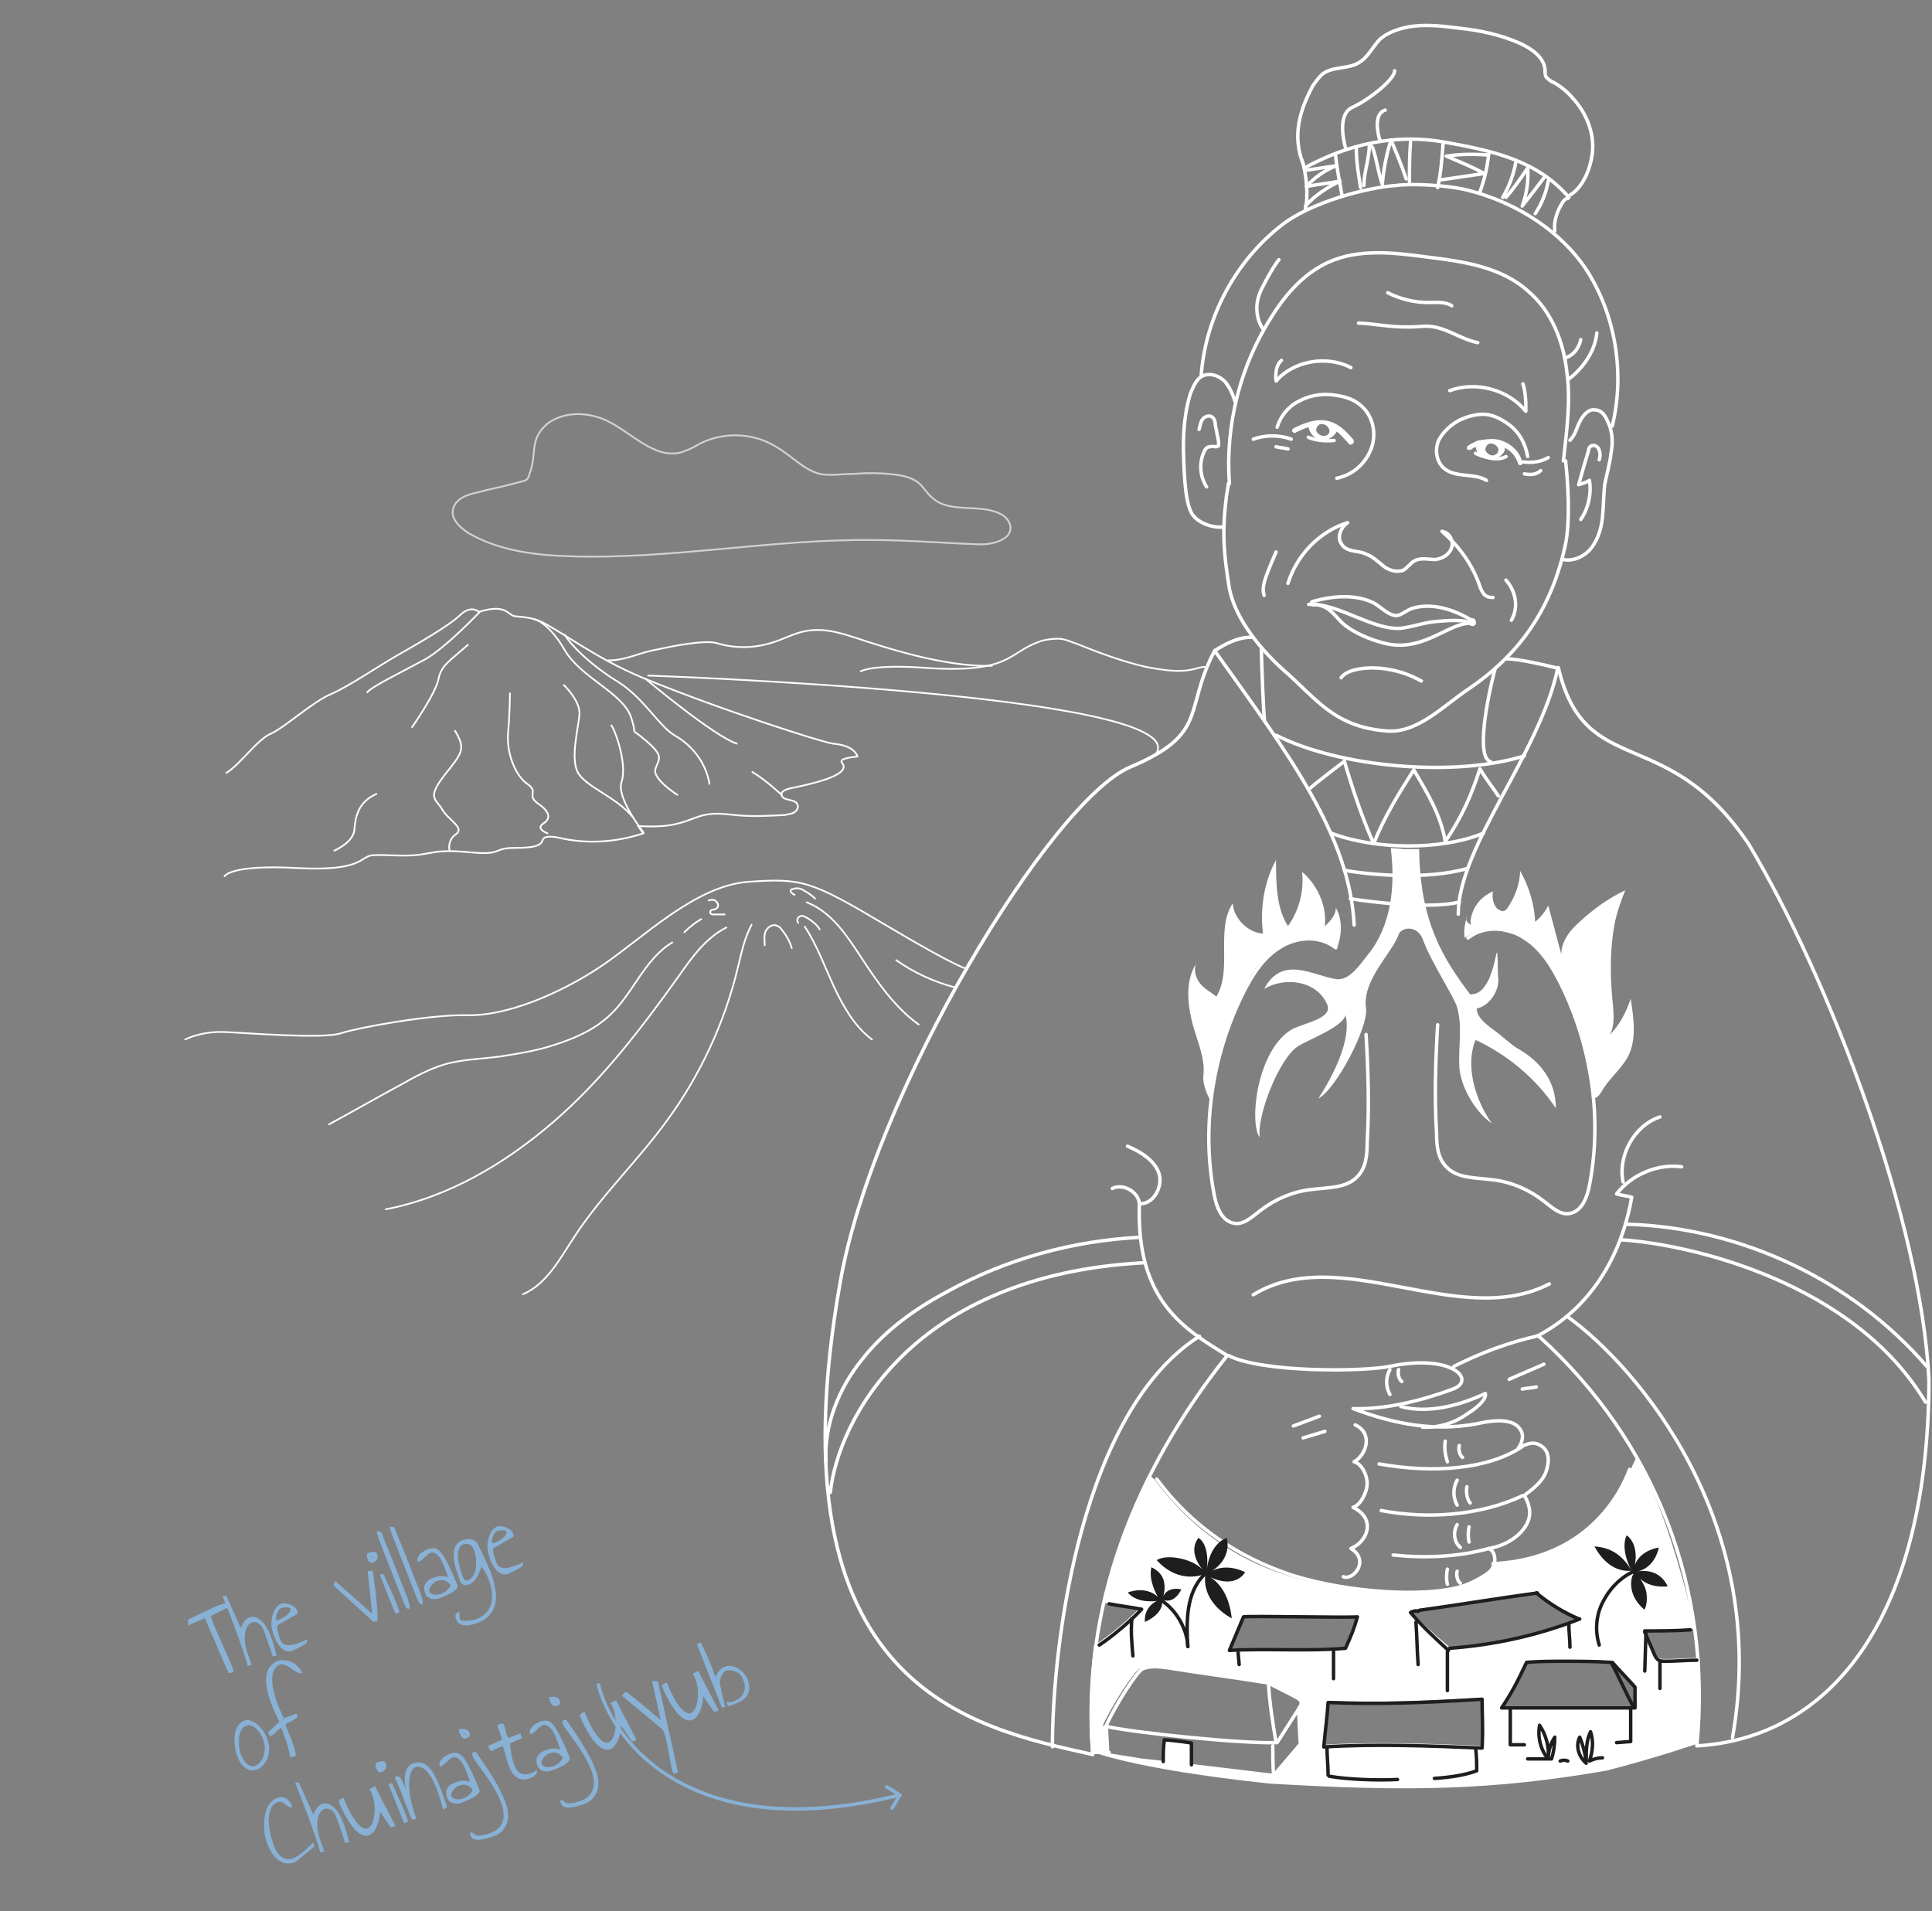 <svg width="560" height="554" viewBox="0 0 560 554" fill="none" xmlns="http://www.w3.org/2000/svg">
    <rect x="0" y="0" width="560" height="554" fill="#808080" stroke="none"/>
    <path d="M54.55 471.2L54.474 469.502C54.487 469.475 54.627 469.403 54.895 469.285C55.175 469.141 55.544 468.965 56.001 468.758C56.451 468.531 56.959 468.283 57.527 468.014C58.095 467.745 58.672 467.473 59.259 467.197C59.866 466.914 60.454 466.638 61.021 466.369C61.608 466.093 62.147 465.835 62.636 465.594C62.636 465.594 62.724 465.562 62.901 465.499C63.077 465.436 63.273 465.366 63.489 465.289C63.705 465.212 63.911 465.139 64.107 465.069C64.304 464.999 64.431 464.953 64.49 464.932C64.961 464.764 65.316 464.737 65.556 464.85C65.795 464.964 66.02 465.315 66.23 465.904L61.094 468.433C61.496 469.683 61.978 470.971 62.54 472.297C63.101 473.623 63.69 474.962 64.305 476.313C64.912 477.644 65.507 478.969 66.088 480.288C66.689 481.6 67.21 482.874 67.651 484.11C67.715 484.287 67.701 484.435 67.612 484.556C67.534 484.65 67.421 484.734 67.271 484.81C67.141 484.879 66.99 484.921 66.819 484.938C66.655 484.975 66.507 484.994 66.375 484.997C66.225 484.763 66.009 484.342 65.726 483.736C65.443 483.129 65.122 482.414 64.762 481.591C64.402 480.769 64.017 479.877 63.608 478.917C63.199 477.957 62.79 476.997 62.381 476.037C61.972 475.077 61.581 474.166 61.207 473.304C60.826 472.422 60.497 471.655 60.219 471.002C59.935 470.329 59.707 469.813 59.534 469.455C59.382 469.089 59.313 468.958 59.328 469.064L54.55 471.2ZM65.556 462.527L69.767 471.908C69.862 471.741 69.976 471.502 70.108 471.189C70.239 470.877 70.417 470.57 70.642 470.268C70.859 469.948 71.12 469.655 71.424 469.392C71.721 469.109 72.079 468.904 72.498 468.776C73.331 468.568 74.084 468.664 74.758 469.065C75.451 469.459 76.063 470.026 76.593 470.766C77.142 471.499 77.631 472.342 78.059 473.295C78.481 474.228 78.83 475.144 79.106 476.041C79.401 476.931 79.632 477.733 79.799 478.448C79.985 479.155 80.104 479.644 80.156 479.913L79.044 480.144C78.981 479.967 78.883 479.693 78.75 479.32C78.629 478.92 78.488 478.462 78.325 477.945C78.156 477.408 77.969 476.855 77.766 476.286C77.563 475.717 77.374 475.187 77.199 474.697C77.037 474.18 76.876 473.729 76.716 473.343C76.576 472.951 76.468 472.679 76.392 472.53C76.216 471.973 75.919 471.482 75.501 471.056C75.084 470.63 74.633 470.359 74.15 470.244C73.66 470.109 73.157 470.189 72.643 470.483C72.121 470.758 71.669 471.351 71.287 472.261C71.031 473.282 70.92 474.239 70.952 475.135C70.977 476.011 71.09 476.855 71.292 477.668C71.486 478.461 71.74 479.266 72.054 480.084C72.361 480.881 72.665 481.735 72.968 482.644L71.757 482.877C71.739 482.64 71.638 482.234 71.455 481.658C71.284 481.055 71.065 480.348 70.797 479.537C70.523 478.706 70.207 477.79 69.85 476.789C69.512 475.781 69.145 474.751 68.747 473.699C68.362 472.62 67.967 471.544 67.562 470.472C67.157 469.4 66.76 468.38 66.371 467.413C66.001 466.439 65.65 465.547 65.316 464.737C65.002 463.92 64.741 463.25 64.532 462.727L65.556 462.527ZM78.976 472.702C78.766 472.114 78.662 471.421 78.665 470.623C78.661 469.806 78.766 469.017 78.981 468.254C79.208 467.465 79.523 466.767 79.925 466.159C80.34 465.524 80.852 465.098 81.46 464.881C81.794 464.762 82.142 464.715 82.505 464.74C82.888 464.759 83.268 464.833 83.646 464.964C84.037 465.067 84.403 465.224 84.744 465.435C85.097 465.618 85.398 465.843 85.647 466.108C85.897 466.372 86.074 466.652 86.179 466.946C86.304 467.234 86.316 467.517 86.217 467.796L80.416 471.16C80.345 471.207 80.311 471.33 80.315 471.528C80.312 471.706 80.337 471.929 80.389 472.198C80.441 472.467 80.503 472.766 80.576 473.094C80.661 473.395 80.746 473.696 80.832 473.998C80.91 474.279 80.992 474.538 81.076 474.773C81.153 474.989 81.212 475.156 81.254 475.274C81.45 475.823 81.739 476.229 82.12 476.491C82.514 476.727 82.948 476.859 83.423 476.889C83.898 476.918 84.401 476.871 84.932 476.748C85.483 476.618 86.014 476.462 86.524 476.28C87.034 476.098 87.508 475.907 87.945 475.706C88.382 475.506 88.748 475.353 89.042 475.248C89.07 475.327 89.072 475.426 89.049 475.545C89.025 475.664 88.991 475.786 88.948 475.912C88.897 476.019 88.847 476.125 88.796 476.232C88.739 476.319 88.704 476.376 88.691 476.402C88.548 476.497 88.324 476.644 88.018 476.841C87.725 477.012 87.403 477.194 87.051 477.386C86.719 477.571 86.403 477.739 86.103 477.89C85.803 478.041 85.594 478.138 85.477 478.18C84.91 478.515 84.377 478.694 83.877 478.718C83.376 478.741 82.91 478.642 82.477 478.421C82.044 478.199 81.645 477.888 81.281 477.487C80.91 477.067 80.577 476.599 80.283 476.085C79.989 475.571 79.727 475.023 79.497 474.441C79.287 473.852 79.113 473.273 78.976 472.702ZM81.447 466.147C81.271 466.21 81.07 466.392 80.846 466.693C80.634 466.968 80.454 467.298 80.303 467.683C80.166 468.042 80.069 468.419 80.011 468.816C79.966 469.186 80.015 469.478 80.158 469.693C80.689 469.569 81.215 469.37 81.737 469.096C82.258 468.821 82.716 468.525 83.112 468.207C83.5 467.869 83.803 467.54 84.02 467.219C84.23 466.879 84.284 466.594 84.18 466.366C84.096 466.13 83.836 465.991 83.4 465.947C82.977 465.877 82.326 465.944 81.447 466.147ZM96.609 459.541L97.196 458.303L107.873 467.765L106.574 455.387C106.732 455.397 106.897 455.394 107.068 455.377C107.232 455.34 107.38 455.321 107.512 455.318C107.656 455.289 107.774 455.28 107.867 455.291C107.959 455.302 108.023 455.357 108.058 455.455C108.251 456.802 108.426 458.066 108.583 459.249C108.759 460.425 108.905 461.578 109.021 462.709C109.137 463.84 109.237 464.988 109.321 466.153C109.398 467.298 109.443 468.509 109.457 469.787L108.309 470.197L96.609 459.541ZM110.097 456.519C110.332 456.435 110.525 456.355 110.675 456.279C110.845 456.197 111.027 456.242 111.222 456.416C111.596 457.278 111.986 458.156 112.394 459.05C112.795 459.925 113.199 460.809 113.606 461.703C114.014 462.598 114.396 463.512 114.751 464.447C115.12 465.355 115.452 466.254 115.747 467.144C115.789 467.262 115.784 467.341 115.732 467.382C115.688 467.442 115.603 467.483 115.478 467.506C115.38 467.541 115.249 467.576 115.085 467.613C114.948 467.662 114.798 467.737 114.635 467.84L110.097 456.519ZM106.51 451.86C106.461 451.723 106.418 451.572 106.382 451.408C106.338 451.224 106.321 451.053 106.331 450.895C106.361 450.73 106.407 450.58 106.47 450.447C106.553 450.307 106.673 450.209 106.83 450.153C107.065 450.069 107.304 449.995 107.546 449.93C107.789 449.866 108.032 449.834 108.276 449.836C108.513 449.818 108.728 449.863 108.921 449.971C109.108 450.059 109.25 450.24 109.348 450.515C109.516 450.986 109.49 451.471 109.27 451.97C109.043 452.449 108.674 452.78 108.164 452.962C107.771 453.102 107.434 453.056 107.153 452.825C106.864 452.574 106.65 452.252 106.51 451.86ZM108.269 451.398C108.21 451.419 108.198 451.478 108.233 451.576C108.268 451.675 108.315 451.713 108.374 451.692C108.453 451.664 108.474 451.601 108.439 451.503C108.404 451.405 108.348 451.37 108.269 451.398ZM109.131 443.957C109.419 443.898 109.683 443.892 109.921 443.94C110.172 443.961 110.405 444.088 110.621 444.321C110.754 444.693 110.949 445.21 111.207 445.87C111.477 446.503 111.776 447.248 112.104 448.105C112.452 448.954 112.823 449.872 113.22 450.859C113.616 451.845 114.016 452.842 114.419 453.848C114.823 454.854 115.213 455.854 115.59 456.848C115.986 457.835 116.348 458.756 116.676 459.613C117.023 460.462 117.326 461.217 117.583 461.877C117.841 462.537 118.043 463.04 118.189 463.386C118.203 463.425 118.217 463.498 118.233 463.603C118.268 463.701 118.3 463.822 118.329 463.966C118.378 464.104 118.417 464.245 118.447 464.389C118.489 464.507 118.52 464.595 118.541 464.654C118.564 464.779 118.606 464.929 118.67 465.106C118.726 465.263 118.762 465.427 118.779 465.598C118.795 465.769 118.779 465.94 118.73 466.113C118.694 466.258 118.581 466.376 118.392 466.466L117.671 466.026C117.644 466.014 117.485 465.661 117.194 464.969C116.915 464.25 116.543 463.332 116.078 462.215C115.626 461.071 115.124 459.79 114.574 458.372C114.017 456.934 113.446 455.49 112.862 454.039C112.297 452.581 111.754 451.183 111.231 449.843C110.709 448.503 110.263 447.346 109.893 446.372C109.865 446.294 109.809 446.137 109.725 445.901C109.661 445.659 109.586 445.42 109.502 445.184C109.431 444.922 109.357 444.683 109.28 444.467C109.215 444.225 109.166 444.055 109.131 443.957ZM112.927 442.602C113.216 442.543 113.48 442.537 113.718 442.585C113.969 442.606 114.202 442.733 114.418 442.966C114.551 443.338 114.746 443.855 115.004 444.515C115.274 445.148 115.573 445.893 115.901 446.75C116.248 447.599 116.62 448.517 117.017 449.504C117.413 450.49 117.813 451.487 118.216 452.493C118.62 453.499 119.01 454.499 119.386 455.493C119.783 456.48 120.145 457.401 120.473 458.258C120.82 459.107 121.122 459.862 121.38 460.522C121.638 461.182 121.84 461.685 121.985 462.031C121.999 462.07 122.014 462.143 122.029 462.248C122.064 462.346 122.097 462.467 122.126 462.611C122.175 462.749 122.214 462.89 122.244 463.034C122.286 463.152 122.317 463.24 122.338 463.299C122.36 463.424 122.403 463.574 122.466 463.751C122.522 463.908 122.559 464.072 122.575 464.243C122.592 464.414 122.576 464.585 122.527 464.758C122.49 464.903 122.378 465.021 122.188 465.111L121.468 464.671C121.441 464.659 121.282 464.306 120.991 463.614C120.712 462.895 120.34 461.977 119.875 460.86C119.423 459.716 118.921 458.435 118.371 457.017C117.813 455.579 117.243 454.135 116.658 452.684C116.094 451.226 115.551 449.828 115.028 448.488C114.506 447.148 114.06 445.991 113.69 445.017C113.662 444.939 113.606 444.782 113.522 444.546C113.457 444.304 113.383 444.065 113.299 443.829C113.228 443.567 113.154 443.328 113.076 443.112C113.012 442.87 112.962 442.7 112.927 442.602ZM123.247 461.846C122.847 460.728 122.861 459.805 123.287 459.078C123.733 458.344 124.456 457.798 125.457 457.441C125.849 457.301 126.216 457.181 126.556 457.082C126.916 456.975 127.268 456.905 127.609 456.872C127.951 456.838 128.298 456.847 128.648 456.899C129.018 456.944 129.422 457.054 129.861 457.23C129.84 457.171 129.798 457.053 129.735 456.876C129.684 456.673 129.621 456.464 129.544 456.248C129.467 456.032 129.396 455.836 129.333 455.659C129.263 455.463 129.214 455.326 129.186 455.247C129.041 454.901 128.87 454.453 128.674 453.904C128.471 453.335 128.215 452.773 127.907 452.22C127.618 451.659 127.242 451.163 126.778 450.731C126.334 450.293 125.769 450.041 125.082 449.976C124.67 450.123 124.312 450.329 124.008 450.592C123.704 450.855 123.403 451.129 123.106 451.412C122.809 451.695 122.508 451.968 122.204 452.231C121.893 452.475 121.531 452.67 121.119 452.817C120.944 452.327 120.948 451.872 121.13 451.453C121.325 451.008 121.607 450.619 121.975 450.289C122.344 449.958 122.753 449.679 123.203 449.452C123.653 449.226 124.054 449.049 124.408 448.923C124.782 448.856 125.13 448.809 125.452 448.782C125.794 448.749 126.135 448.804 126.474 448.949C126.833 449.086 127.208 449.362 127.598 449.775C128.002 450.162 128.436 450.759 128.901 451.566C129.386 452.367 129.925 453.413 130.519 454.705C131.126 455.971 131.811 457.551 132.576 459.446C132.706 459.687 132.699 459.944 132.553 460.217C132.42 460.464 132.201 460.719 131.897 460.982C131.586 461.226 131.222 461.478 130.806 461.737C130.402 461.969 129.982 462.186 129.544 462.386C129.107 462.586 128.686 462.77 128.281 462.936C127.876 463.103 127.536 463.236 127.261 463.334C126.908 463.46 126.524 463.53 126.109 463.546C125.714 463.554 125.321 463.506 124.93 463.402C124.552 463.272 124.208 463.085 123.9 462.841C123.604 462.57 123.387 462.239 123.247 461.846ZM126.337 458.421C125.454 459.046 124.887 459.624 124.634 460.157C124.375 460.67 124.328 461.096 124.493 461.435C124.678 461.767 125.029 462.007 125.546 462.154C126.056 462.282 126.623 462.289 127.247 462.177C127.863 462.046 128.484 461.769 129.107 461.347C129.724 460.906 130.248 460.299 130.68 459.525C130.242 459.04 129.852 458.693 129.512 458.482C129.164 458.252 128.825 458.108 128.494 458.049C128.163 457.99 127.824 458.001 127.477 458.08C127.129 458.16 126.749 458.274 126.337 458.421ZM132.202 469.368C132.013 468.838 131.958 468.404 132.036 468.066C132.115 467.729 132.478 467.444 133.125 467.213C133.164 467.509 133.194 467.808 133.213 468.111C133.213 468.421 133.226 468.704 133.251 468.96C133.256 469.224 133.294 469.42 133.362 469.551C133.411 469.688 133.497 469.713 133.621 469.624C134.396 469.812 135.187 469.862 135.996 469.772C136.805 469.683 137.572 469.508 138.298 469.249C139.39 468.837 140.251 468.276 140.882 467.564C141.532 466.845 141.99 466.051 142.255 465.182C142.54 464.307 142.658 463.368 142.611 462.368C142.59 461.38 142.438 460.395 142.153 459.412C141.896 458.442 141.536 457.498 141.076 456.578C140.615 455.659 140.113 454.842 139.571 454.129C139.371 454.621 139.167 455.136 138.961 455.674C138.775 456.205 138.545 456.707 138.271 457.181C137.991 457.635 137.664 458.05 137.289 458.427C136.935 458.797 136.483 459.08 135.933 459.276C135.364 459.479 134.898 459.535 134.533 459.444C134.189 459.346 133.908 459.148 133.69 458.849C133.466 458.531 133.274 458.146 133.113 457.695C132.971 457.237 132.809 456.752 132.627 456.242C132.459 455.771 132.28 455.238 132.09 454.642C131.919 454.04 131.777 453.427 131.665 452.803C131.566 452.153 131.503 451.512 131.477 450.88C131.463 450.221 131.532 449.61 131.685 449.047C131.831 448.464 132.09 447.951 132.463 447.508C132.836 447.065 133.346 446.728 133.994 446.497C134.406 446.35 134.812 446.249 135.213 446.195C135.626 446.114 136.022 446.105 136.399 446.17C136.795 446.227 137.164 446.361 137.504 446.572C137.845 446.782 138.164 447.088 138.463 447.49C138.856 448.345 139.297 449.272 139.786 450.27C140.268 451.248 140.748 452.282 141.226 453.373C141.696 454.443 142.131 455.538 142.53 456.656C142.929 457.775 143.236 458.882 143.45 459.978C143.684 461.067 143.785 462.126 143.754 463.154C143.75 464.196 143.556 465.172 143.174 466.082C142.817 467.006 142.252 467.838 141.477 468.579C140.708 469.34 139.684 469.971 138.403 470.473C137.853 470.669 137.261 470.836 136.624 470.975C135.995 471.133 135.387 471.195 134.8 471.161C134.22 471.147 133.702 471 133.248 470.72C132.782 470.466 132.433 470.015 132.202 469.368ZM133.746 455.843C133.823 456.059 133.9 456.308 133.979 456.589C134.057 456.871 134.165 457.142 134.302 457.403C134.44 457.664 134.602 457.871 134.79 458.025C134.997 458.172 135.252 458.203 135.553 458.118C136.024 457.95 136.417 457.688 136.732 457.332C137.068 456.969 137.325 456.545 137.506 456.06C137.707 455.569 137.844 455.055 137.919 454.52C138.006 453.958 138.04 453.403 138.022 452.857C138.024 452.303 137.983 451.787 137.9 451.308C137.831 450.802 137.733 450.372 137.606 450.019C137.532 449.625 137.399 449.252 137.207 448.901C137.035 448.542 136.808 448.247 136.526 448.015C136.245 447.784 135.925 447.633 135.568 447.561C135.204 447.47 134.815 447.498 134.403 447.645C133.932 447.813 133.569 448.097 133.314 448.498C133.052 448.879 132.877 449.318 132.789 449.814C132.7 450.31 132.682 450.848 132.733 451.426C132.778 451.986 132.856 452.544 132.966 453.102C133.09 453.633 133.219 454.151 133.355 454.655C133.503 455.133 133.634 455.529 133.746 455.843ZM141.577 450.36C141.367 449.772 141.264 449.079 141.267 448.281C141.263 447.464 141.368 446.675 141.582 445.912C141.81 445.123 142.124 444.425 142.527 443.817C142.942 443.182 143.453 442.756 144.062 442.539C144.395 442.42 144.743 442.373 145.106 442.398C145.489 442.417 145.869 442.491 146.248 442.622C146.639 442.725 147.004 442.882 147.345 443.093C147.698 443.276 147.999 443.501 148.249 443.765C148.498 444.03 148.675 444.31 148.78 444.604C148.905 444.892 148.918 445.175 148.818 445.454L143.018 448.818C142.946 448.865 142.912 448.988 142.917 449.186C142.914 449.364 142.938 449.587 142.99 449.856C143.042 450.125 143.104 450.424 143.177 450.752C143.262 451.053 143.348 451.354 143.433 451.656C143.512 451.937 143.593 452.196 143.677 452.431C143.754 452.647 143.813 452.814 143.855 452.932C144.051 453.481 144.34 453.887 144.721 454.149C145.115 454.385 145.549 454.517 146.024 454.547C146.499 454.576 147.003 454.529 147.534 454.406C148.085 454.276 148.615 454.12 149.125 453.938C149.635 453.756 150.109 453.565 150.546 453.364C150.984 453.164 151.349 453.011 151.644 452.906C151.672 452.985 151.674 453.083 151.65 453.203C151.626 453.322 151.592 453.444 151.549 453.57C151.498 453.677 151.448 453.783 151.398 453.89C151.34 453.977 151.305 454.034 151.292 454.06C151.149 454.155 150.925 454.302 150.62 454.499C150.327 454.67 150.004 454.852 149.653 455.044C149.32 455.228 149.004 455.397 148.704 455.548C148.404 455.699 148.196 455.796 148.078 455.838C147.512 456.173 146.978 456.352 146.478 456.376C145.978 456.399 145.511 456.3 145.078 456.079C144.645 455.857 144.247 455.546 143.882 455.145C143.511 454.725 143.178 454.257 142.884 453.743C142.59 453.229 142.328 452.681 142.098 452.099C141.888 451.51 141.714 450.931 141.577 450.36ZM144.049 443.805C143.872 443.868 143.672 444.05 143.447 444.351C143.236 444.626 143.055 444.956 142.905 445.341C142.767 445.7 142.67 446.077 142.612 446.474C142.567 446.844 142.616 447.136 142.759 447.35C143.29 447.227 143.817 447.028 144.338 446.754C144.86 446.479 145.318 446.183 145.713 445.865C146.101 445.527 146.404 445.198 146.621 444.877C146.832 444.537 146.885 444.252 146.781 444.024C146.697 443.788 146.437 443.649 146.002 443.605C145.578 443.535 144.927 443.602 144.049 443.805ZM68.697 508.888C68.536 508.437 68.39 507.903 68.258 507.286C68.12 506.65 68.03 505.996 67.99 505.325C67.949 504.653 67.951 503.978 67.996 503.298C68.061 502.612 68.199 501.976 68.411 501.392C68.615 500.788 68.914 500.261 69.307 499.811C69.692 499.342 70.189 498.999 70.797 498.781C71.425 498.557 72.081 498.567 72.765 498.809C73.468 499.045 74.129 499.439 74.747 499.993C75.384 500.54 75.952 501.2 76.449 501.974C76.946 502.747 77.319 503.543 77.567 504.362C77.987 505.539 78.136 506.669 78.014 507.753C77.892 508.836 77.579 509.788 77.076 510.609C76.592 511.423 75.983 512.072 75.249 512.555C74.534 513.032 73.771 513.249 72.959 513.207C72.16 513.138 71.375 512.765 70.603 512.09C69.851 511.407 69.215 510.34 68.697 508.888ZM69.828 508.617C70.314 509.793 70.849 510.642 71.433 511.163C72.018 511.684 72.594 511.966 73.161 512.006C73.741 512.02 74.291 511.824 74.809 511.418C75.328 511.012 75.755 510.472 76.09 509.8C76.418 509.108 76.626 508.326 76.713 507.454C76.812 506.556 76.714 505.629 76.417 504.673C76.204 503.952 75.9 503.287 75.505 502.676C75.13 502.057 74.713 501.542 74.257 501.13C73.813 500.692 73.342 500.395 72.844 500.241C72.359 500.06 71.872 500.057 71.381 500.232C70.91 500.4 70.531 500.668 70.242 501.037C69.953 501.405 69.725 501.852 69.558 502.376C69.404 502.873 69.31 503.416 69.276 504.003C69.243 504.59 69.238 505.167 69.263 505.733C69.308 506.292 69.379 506.831 69.475 507.349C69.584 507.841 69.702 508.264 69.828 508.617ZM84.135 509.284C83.863 507.966 83.61 506.884 83.375 506.039C83.139 505.193 82.907 504.48 82.677 503.898C82.46 503.29 82.261 502.764 82.081 502.32C81.893 501.856 81.718 501.365 81.555 500.848C81.3 500.939 81.047 501.096 80.794 501.319C80.542 501.542 80.287 501.787 80.029 502.056C79.764 502.306 79.496 502.545 79.224 502.775C78.971 502.998 78.718 503.155 78.463 503.246C78.365 503.281 78.282 503.266 78.215 503.202C78.167 503.13 78.112 503.039 78.051 502.928C77.989 502.818 77.927 502.707 77.866 502.596C77.817 502.459 77.738 502.332 77.63 502.216L80.994 499.091C79.571 496.28 78.559 493.877 77.956 491.88C77.367 489.856 77.084 488.165 77.108 486.807C77.145 485.423 77.438 484.323 77.988 483.507C78.55 482.665 79.267 482.011 80.141 481.544C80.867 481.285 81.606 481.187 82.358 481.25C83.124 481.287 83.839 481.463 84.505 481.778C85.19 482.087 85.795 482.512 86.32 483.055C86.865 483.59 87.268 484.221 87.527 484.947C87.213 485.059 86.883 485.066 86.539 484.968C86.207 484.843 85.867 484.666 85.519 484.436C85.172 484.206 84.817 483.956 84.456 483.687C84.087 483.398 83.7 483.15 83.293 482.941C82.907 482.725 82.512 482.578 82.108 482.501C81.697 482.404 81.266 482.436 80.815 482.597C80.451 482.816 80.118 483.123 79.817 483.518C79.528 483.886 79.297 484.356 79.125 484.926C78.972 485.49 78.894 486.17 78.891 486.967C78.881 487.745 78.989 488.669 79.216 489.738C79.443 490.807 79.795 492.042 80.273 493.442C80.763 494.816 81.415 496.364 82.229 498.086L85.868 496.754C86.017 496.988 86.127 497.203 86.198 497.4C86.28 497.569 86.195 497.765 85.943 497.988C85.755 498.144 85.508 498.32 85.203 498.518C84.89 498.696 84.568 498.877 84.236 499.062C83.916 499.22 83.616 499.371 83.336 499.516C83.049 499.64 82.85 499.734 82.739 499.795C83.049 500.724 83.374 501.604 83.714 502.434C84.047 503.244 84.36 504.028 84.653 504.786C84.939 505.525 85.181 506.234 85.38 506.916C85.591 507.57 85.717 508.233 85.758 508.904C85.738 508.911 85.679 508.932 85.581 508.967C85.503 508.995 85.414 509.027 85.316 509.062C85.218 509.097 85.12 509.132 85.022 509.167C84.944 509.195 84.904 509.209 84.904 509.209C84.826 509.237 84.741 509.278 84.65 509.333C84.578 509.38 84.503 509.418 84.425 509.446C84.373 509.487 84.32 509.495 84.267 509.469C84.221 509.464 84.177 509.402 84.135 509.284ZM77.323 534.079C77.106 533.471 76.923 532.773 76.775 531.985C76.639 531.171 76.562 530.336 76.544 529.48C76.519 528.604 76.563 527.736 76.677 526.877C76.803 525.992 77.01 525.177 77.298 524.433C77.598 523.662 77.999 522.988 78.5 522.411C79.022 521.827 79.665 521.398 80.43 521.125C80.98 520.929 81.479 520.872 81.929 520.955C82.399 521.031 82.814 521.203 83.176 521.472C83.537 521.741 83.847 522.084 84.107 522.5C84.379 522.89 84.595 523.31 84.756 523.762C84.324 523.916 83.955 523.904 83.648 523.726C83.334 523.528 83.023 523.307 82.715 523.063C82.419 522.793 82.099 522.576 81.752 522.411C81.419 522.221 81.007 522.213 80.516 522.388C79.869 522.619 79.353 523.002 78.969 523.538C78.604 524.066 78.337 524.681 78.168 525.383C77.991 526.066 77.901 526.805 77.898 527.603C77.915 528.393 77.971 529.17 78.066 529.932C78.18 530.687 78.327 531.409 78.507 532.097C78.679 532.766 78.846 533.326 79.007 533.777C79.166 534.472 79.405 535.172 79.723 535.877C80.053 536.555 80.455 537.153 80.927 537.67C81.392 538.168 81.944 538.535 82.581 538.772C83.212 538.99 83.94 538.984 84.765 538.756C85.275 538.574 85.816 538.292 86.388 537.911C86.953 537.511 87.501 537.094 88.032 536.661C88.576 536.201 89.087 535.743 89.565 535.284C90.036 534.807 90.433 534.4 90.755 534.063L91.165 535.211C91.145 535.218 91.035 535.313 90.835 535.495C90.647 535.65 90.391 535.863 90.067 536.134C89.763 536.397 89.404 536.691 88.989 537.016C88.594 537.334 88.202 537.662 87.814 538C87.418 538.318 87.033 538.632 86.657 538.944C86.294 539.228 85.983 539.472 85.724 539.675C85.704 539.682 85.665 539.696 85.606 539.717C85.554 539.757 85.508 539.785 85.469 539.799C84.39 540.184 83.417 540.277 82.549 540.078C81.695 539.852 80.932 539.45 80.26 538.871C79.582 538.272 79.004 537.55 78.525 536.703C78.038 535.837 77.638 534.962 77.323 534.079ZM86.582 516.607L90.793 525.987C90.888 525.82 91.002 525.581 91.133 525.268C91.265 524.956 91.443 524.649 91.668 524.348C91.885 524.027 92.146 523.735 92.45 523.471C92.747 523.188 93.105 522.983 93.524 522.856C94.356 522.647 95.11 522.743 95.784 523.144C96.477 523.538 97.089 524.105 97.618 524.845C98.168 525.578 98.657 526.421 99.085 527.374C99.507 528.308 99.856 529.223 100.131 530.12C100.427 531.01 100.658 531.812 100.825 532.527C101.011 533.235 101.13 533.723 101.182 533.992L100.07 534.223C100.007 534.046 99.909 533.772 99.775 533.399C99.655 533 99.514 532.541 99.351 532.024C99.182 531.487 98.995 530.934 98.792 530.365C98.589 529.796 98.4 529.267 98.225 528.776C98.063 528.259 97.902 527.808 97.742 527.422C97.602 527.03 97.494 526.759 97.418 526.609C97.242 526.052 96.945 525.561 96.527 525.135C96.11 524.709 95.659 524.438 95.176 524.323C94.686 524.189 94.183 524.268 93.669 524.562C93.147 524.837 92.695 525.43 92.312 526.341C92.057 527.361 91.945 528.319 91.978 529.214C92.003 530.09 92.116 530.934 92.318 531.747C92.512 532.54 92.766 533.346 93.08 534.163C93.387 534.96 93.691 535.814 93.994 536.723L92.783 536.956C92.765 536.719 92.664 536.313 92.481 535.737C92.31 535.134 92.091 534.427 91.823 533.616C91.549 532.785 91.233 531.869 90.876 530.868C90.538 529.86 90.171 528.83 89.773 527.778C89.388 526.699 88.993 525.623 88.588 524.551C88.183 523.479 87.786 522.459 87.397 521.492C87.027 520.518 86.675 519.626 86.342 518.816C86.028 517.999 85.767 517.329 85.558 516.806L86.582 516.607ZM98.189 522.352C98.154 522.254 98.177 522.135 98.26 521.995C98.363 521.848 98.492 521.713 98.647 521.591C98.822 521.462 98.995 521.357 99.164 521.274C99.334 521.191 99.472 521.175 99.578 521.226C100.565 523.617 101.483 525.479 102.335 526.812C103.2 528.118 103.967 529.028 104.636 529.541C105.326 530.047 105.929 530.218 106.446 530.056C106.956 529.874 107.38 529.48 107.716 528.873C108.046 528.246 108.28 527.477 108.419 526.565C108.577 525.646 108.627 524.699 108.566 523.725C108.526 522.744 108.378 521.801 108.121 520.897C107.865 519.994 107.507 519.237 107.046 518.627L108.738 517.791C108.863 518.078 109.087 518.551 109.41 519.21C109.747 519.842 110.118 520.572 110.524 521.4C110.943 522.202 111.386 523.04 111.852 523.913C112.319 524.786 112.744 525.607 113.13 526.377C113.508 527.127 113.838 527.772 114.119 528.313C114.394 528.834 114.556 529.164 114.605 529.301L113.339 529.753L110.139 525.155C110.109 525.939 110.01 526.716 109.842 527.484C109.673 528.252 109.438 528.955 109.135 529.594C108.852 530.226 108.504 530.77 108.092 531.227C107.673 531.664 107.201 531.954 106.677 532.097C106.165 532.213 105.601 532.149 104.983 531.906C104.365 531.662 103.692 531.172 102.965 530.436C102.25 529.673 101.494 528.638 100.695 527.33C99.897 526.023 99.061 524.363 98.189 522.352ZM112.61 517.205C112.846 517.121 113.038 517.041 113.188 516.966C113.358 516.883 113.54 516.929 113.735 517.102C114.109 517.964 114.5 518.842 114.907 519.737C115.308 520.611 115.712 521.495 116.12 522.39C116.527 523.284 116.909 524.198 117.265 525.133C117.633 526.041 117.965 526.94 118.26 527.83C118.302 527.948 118.298 528.027 118.246 528.068C118.201 528.128 118.116 528.169 117.991 528.192C117.893 528.227 117.762 528.263 117.598 528.299C117.461 528.348 117.311 528.424 117.148 528.526L112.61 517.205ZM109.023 512.546C108.974 512.409 108.931 512.258 108.895 512.094C108.851 511.91 108.835 511.739 108.845 511.581C108.874 511.416 108.92 511.267 108.983 511.133C109.066 510.993 109.186 510.895 109.343 510.839C109.578 510.755 109.817 510.681 110.06 510.617C110.302 510.552 110.545 510.521 110.789 510.522C111.026 510.504 111.241 510.549 111.435 510.657C111.621 510.745 111.763 510.927 111.861 511.201C112.029 511.672 112.003 512.157 111.783 512.656C111.556 513.135 111.187 513.466 110.677 513.648C110.285 513.788 109.948 513.742 109.666 513.511C109.377 513.26 109.163 512.938 109.023 512.546ZM110.783 512.084C110.724 512.105 110.712 512.165 110.747 512.263C110.782 512.361 110.829 512.399 110.888 512.378C110.966 512.35 110.988 512.287 110.953 512.189C110.918 512.091 110.861 512.056 110.783 512.084ZM119.459 527.469C119.307 527.169 119.107 526.732 118.858 526.157C118.621 525.556 118.35 524.89 118.045 524.158C117.752 523.4 117.449 522.612 117.135 521.795C116.821 520.978 116.522 520.2 116.236 519.461C115.95 518.723 115.683 518.066 115.433 517.492C115.197 516.89 114.993 516.443 114.822 516.15C114.815 516.131 114.788 516.085 114.74 516.014C114.712 515.935 114.671 515.85 114.616 515.759C114.581 515.661 114.553 515.583 114.532 515.524C114.504 515.445 114.483 515.386 114.469 515.347C114.679 515.007 114.896 514.841 115.121 514.849C115.365 514.851 115.604 514.964 115.84 515.19C116.068 515.396 116.282 515.685 116.48 516.056C116.679 516.428 116.859 516.806 117.018 517.191C117.198 517.57 117.347 517.926 117.466 518.259C117.578 518.573 117.658 518.799 117.707 518.936C117.628 518.589 117.546 518.175 117.464 517.696C117.381 517.217 117.335 516.714 117.323 516.187C117.312 515.66 117.334 515.132 117.389 514.604C117.456 514.049 117.594 513.535 117.801 513.063C118.009 512.591 118.284 512.183 118.626 511.84C118.987 511.489 119.45 511.236 120.013 511.079C120.89 510.81 121.681 510.794 122.384 511.029C123.107 511.258 123.755 511.679 124.328 512.293C124.921 512.9 125.454 513.65 125.928 514.543C126.421 515.428 126.876 516.394 127.293 517.44C127.73 518.478 128.135 519.55 128.508 520.656C128.873 521.742 129.235 522.786 129.592 523.786C129.429 523.889 129.277 524.02 129.135 524.181C128.987 524.323 128.85 524.405 128.725 524.427C128.608 524.469 128.491 524.422 128.377 524.286C128.274 524.124 128.175 523.783 128.078 523.265C127.972 522.904 127.809 522.354 127.589 521.614C127.382 520.848 127.107 520.017 126.765 519.121C126.443 518.219 126.062 517.304 125.62 516.378C125.179 515.451 124.681 514.645 124.126 513.958C123.584 513.244 122.98 512.73 122.315 512.414C121.642 512.079 120.913 512.052 120.128 512.332C119.443 512.953 118.99 513.822 118.77 514.94C118.569 516.052 118.523 517.285 118.63 518.64C118.758 519.988 119.002 521.416 119.363 522.924C119.737 524.406 120.159 525.837 120.63 527.217C120.583 527.211 120.501 527.23 120.384 527.272C120.286 527.307 120.168 527.349 120.031 527.398C119.906 527.42 119.781 527.443 119.656 527.465C119.551 527.48 119.485 527.482 119.459 527.469ZM129.615 521.157C129.216 520.038 129.23 519.115 129.656 518.388C130.102 517.654 130.825 517.108 131.826 516.751C132.218 516.611 132.585 516.491 132.925 516.392C133.285 516.285 133.636 516.215 133.978 516.182C134.32 516.148 134.666 516.158 135.017 516.209C135.387 516.254 135.791 516.364 136.23 516.54C136.209 516.481 136.167 516.363 136.104 516.187C136.053 515.983 135.989 515.774 135.912 515.558C135.835 515.342 135.765 515.146 135.702 514.969C135.632 514.773 135.583 514.636 135.555 514.557C135.41 514.211 135.239 513.763 135.043 513.214C134.84 512.645 134.584 512.084 134.276 511.53C133.987 510.969 133.611 510.473 133.147 510.041C132.703 509.603 132.138 509.351 131.451 509.286C131.039 509.433 130.681 509.639 130.377 509.902C130.073 510.166 129.772 510.439 129.475 510.722C129.178 511.005 128.877 511.278 128.573 511.541C128.262 511.785 127.9 511.981 127.488 512.128C127.313 511.637 127.317 511.182 127.499 510.763C127.694 510.318 127.975 509.93 128.344 509.599C128.713 509.268 129.122 508.99 129.572 508.763C130.022 508.536 130.423 508.359 130.777 508.233C131.151 508.166 131.499 508.119 131.821 508.093C132.163 508.059 132.504 508.114 132.843 508.259C133.202 508.396 133.576 508.672 133.967 509.085C134.371 509.472 134.805 510.069 135.27 510.876C135.755 511.677 136.294 512.723 136.888 514.015C137.495 515.281 138.18 516.861 138.945 518.756C139.075 518.997 139.068 519.254 138.922 519.527C138.789 519.774 138.57 520.029 138.266 520.292C137.955 520.536 137.591 520.788 137.175 521.047C136.771 521.279 136.35 521.496 135.913 521.696C135.476 521.896 135.055 522.08 134.65 522.247C134.245 522.413 133.905 522.546 133.63 522.644C133.277 522.77 132.893 522.84 132.478 522.856C132.083 522.864 131.69 522.816 131.299 522.713C130.92 522.582 130.577 522.395 130.269 522.151C129.973 521.88 129.755 521.549 129.615 521.157ZM132.706 517.731C131.823 518.356 131.256 518.934 131.003 519.467C130.744 519.98 130.697 520.406 130.862 520.745C131.047 521.077 131.398 521.317 131.915 521.464C132.425 521.592 132.992 521.599 133.616 521.488C134.232 521.356 134.852 521.079 135.476 520.658C136.093 520.216 136.617 519.609 137.049 518.835C136.61 518.35 136.221 518.003 135.88 517.793C135.533 517.563 135.194 517.418 134.863 517.359C134.532 517.3 134.193 517.311 133.846 517.391C133.498 517.47 133.118 517.584 132.706 517.731ZM136.388 532.045C136.318 531.849 136.278 531.675 136.268 531.524C136.239 531.379 136.27 531.28 136.361 531.225C136.432 531.177 136.564 531.175 136.756 531.217C136.955 531.278 137.228 531.424 137.576 531.654C137.667 531.909 137.927 532.049 138.356 532.073C138.765 532.104 139.219 532.074 139.718 531.985C140.224 531.915 140.725 531.802 141.223 531.647C141.701 531.498 142.048 531.385 142.264 531.308C143.225 530.965 143.976 530.498 144.517 529.907C145.085 529.328 145.48 528.667 145.701 527.925C145.95 527.195 146.032 526.402 145.948 525.547C145.89 524.705 145.711 523.862 145.41 523.018C144.976 521.802 144.468 520.656 143.885 519.581C143.329 518.519 142.714 517.477 142.04 516.457C141.359 515.417 140.635 514.381 139.869 513.35C139.096 512.298 138.301 511.188 137.486 510.019C137.139 509.48 136.942 509.052 136.896 508.737C136.849 508.422 136.881 508.2 136.99 508.073C137.112 507.919 137.272 507.839 137.47 507.835C137.687 507.824 137.875 507.856 138.035 507.932C138.81 509.049 139.599 510.205 140.401 511.401C141.197 512.577 141.984 513.789 142.761 515.038C143.539 516.287 144.261 517.567 144.928 518.877C145.594 520.188 146.166 521.51 146.642 522.844C146.971 523.766 147.172 524.701 147.245 525.648C147.324 526.615 147.228 527.524 146.956 528.373C146.704 529.215 146.278 529.975 145.68 530.653C145.081 531.331 144.262 531.856 143.222 532.227C142.751 532.395 142.169 532.592 141.475 532.817C140.781 533.043 140.092 533.189 139.409 533.256C138.712 533.35 138.092 533.317 137.548 533.157C136.992 533.024 136.605 532.653 136.388 532.045ZM132.905 501.368C133.16 501.277 133.449 501.218 133.771 501.192C134.087 501.146 134.4 501.155 134.711 501.221C135.015 501.268 135.288 501.381 135.529 501.56C135.782 501.713 135.965 501.946 136.077 502.26C136.35 503.025 136.085 503.552 135.28 503.839C134.907 503.972 134.588 503.975 134.322 503.849C134.055 503.723 133.831 503.526 133.647 503.26C133.483 502.987 133.342 502.683 133.223 502.35C133.116 501.99 133.01 501.662 132.905 501.368ZM134.818 502.544C134.759 502.565 134.747 502.624 134.782 502.722C134.81 502.801 134.854 502.83 134.913 502.809C134.991 502.78 135.016 502.727 134.988 502.649C134.953 502.551 134.896 502.516 134.818 502.544ZM145.778 506.197C145.58 506.202 145.328 506.269 145.021 506.401C144.726 506.506 144.41 506.641 144.071 506.807C143.744 506.945 143.431 507.09 143.131 507.242C142.831 507.393 142.573 507.507 142.357 507.584C142.259 507.619 142.141 507.506 142.004 507.246C141.879 506.958 141.7 506.58 141.466 506.11L145.511 504.335C145.325 503.627 145.189 503.123 145.104 502.821C145.018 502.52 144.931 502.275 144.841 502.085C144.764 501.87 144.67 501.638 144.559 501.39C144.461 501.115 144.311 500.693 144.108 500.124C144.59 499.863 144.965 499.707 145.235 499.656C145.516 499.577 145.727 499.579 145.867 499.662C146.007 499.745 146.11 499.907 146.174 500.15C146.251 500.366 146.32 500.651 146.38 501.005C146.46 501.353 146.564 501.769 146.693 502.254C146.841 502.732 147.05 503.255 147.319 503.822L150.809 502.444L151.323 503.886C151.166 503.942 150.925 504.04 150.598 504.178C150.272 504.317 149.916 504.466 149.53 504.626C149.164 504.779 148.818 504.924 148.492 505.063C148.185 505.195 147.963 505.318 147.827 505.433C147.922 506.195 148.025 507.01 148.136 507.877C148.246 508.745 148.412 509.582 148.633 510.388C148.855 511.193 149.137 511.922 149.48 512.574C149.816 513.206 150.261 513.678 150.815 513.989C151.361 514.281 152.029 514.385 152.818 514.303C153.6 514.2 154.54 513.798 155.639 513.097C155.705 513.405 155.675 513.692 155.549 513.958C155.435 514.198 155.272 514.422 155.059 514.631C154.858 514.813 154.631 514.983 154.377 515.14C154.117 515.277 153.878 515.384 153.663 515.461C152.662 515.818 151.804 515.925 151.09 515.782C150.368 515.619 149.755 515.296 149.25 514.813C148.746 514.329 148.322 513.728 147.977 513.011C147.625 512.274 147.319 511.509 147.059 510.717C146.818 509.918 146.6 509.122 146.406 508.329C146.211 507.536 146.002 506.825 145.778 506.197ZM155.78 511.819C155.381 510.7 155.395 509.777 155.821 509.05C156.267 508.316 156.99 507.77 157.991 507.413C158.383 507.273 158.749 507.153 159.09 507.054C159.45 506.947 159.801 506.877 160.143 506.844C160.485 506.81 160.831 506.819 161.182 506.871C161.552 506.916 161.956 507.026 162.394 507.202C162.373 507.143 162.331 507.025 162.268 506.848C162.218 506.645 162.154 506.436 162.077 506.22C162 506.004 161.93 505.808 161.867 505.631C161.797 505.435 161.748 505.298 161.72 505.219C161.574 504.873 161.404 504.425 161.208 503.876C161.004 503.307 160.749 502.746 160.441 502.192C160.152 501.631 159.776 501.135 159.312 500.703C158.868 500.265 158.303 500.013 157.616 499.948C157.204 500.095 156.846 500.301 156.542 500.564C156.237 500.827 155.937 501.101 155.64 501.384C155.342 501.667 155.042 501.94 154.738 502.203C154.426 502.447 154.065 502.642 153.653 502.79C153.478 502.299 153.481 501.844 153.664 501.425C153.858 500.98 154.14 500.592 154.509 500.261C154.878 499.93 155.287 499.651 155.737 499.425C156.187 499.198 156.588 499.021 156.941 498.895C157.316 498.828 157.664 498.781 157.986 498.754C158.328 498.721 158.669 498.776 159.008 498.921C159.366 499.058 159.741 499.334 160.132 499.747C160.536 500.134 160.97 500.731 161.435 501.538C161.92 502.339 162.459 503.385 163.053 504.677C163.66 505.943 164.345 507.523 165.11 509.418C165.24 509.659 165.232 509.916 165.087 510.189C164.953 510.436 164.735 510.691 164.431 510.954C164.119 511.198 163.756 511.45 163.339 511.709C162.936 511.941 162.515 512.158 162.078 512.358C161.641 512.558 161.22 512.742 160.815 512.909C160.409 513.075 160.07 513.208 159.795 513.306C159.442 513.432 159.058 513.502 158.643 513.518C158.248 513.526 157.855 513.478 157.464 513.374C157.085 513.244 156.742 513.057 156.434 512.813C156.138 512.542 155.92 512.211 155.78 511.819ZM158.871 508.393C157.988 509.018 157.42 509.596 157.168 510.129C156.909 510.642 156.862 511.068 157.027 511.407C157.212 511.739 157.563 511.979 158.08 512.126C158.59 512.254 159.157 512.261 159.78 512.149C160.397 512.018 161.017 511.741 161.641 511.32C162.258 510.878 162.782 510.271 163.214 509.497C162.775 509.012 162.386 508.665 162.045 508.454C161.698 508.225 161.359 508.08 161.028 508.021C160.697 507.962 160.358 507.973 160.01 508.052C159.663 508.132 159.283 508.246 158.871 508.393ZM162.553 522.707C162.483 522.511 162.443 522.337 162.433 522.185C162.404 522.041 162.435 521.942 162.526 521.887C162.597 521.839 162.729 521.837 162.921 521.879C163.12 521.94 163.393 522.086 163.741 522.316C163.832 522.571 164.092 522.711 164.52 522.735C164.93 522.765 165.384 522.736 165.883 522.647C166.389 522.577 166.89 522.464 167.388 522.308C167.866 522.16 168.213 522.047 168.428 521.97C169.39 521.627 170.141 521.16 170.682 520.569C171.25 519.99 171.645 519.329 171.866 518.587C172.114 517.857 172.196 517.064 172.113 516.209C172.055 515.367 171.876 514.524 171.575 513.68C171.141 512.464 170.632 511.318 170.05 510.243C169.494 509.181 168.879 508.139 168.205 507.119C167.524 506.079 166.8 505.043 166.034 504.011C165.261 502.96 164.466 501.85 163.651 500.681C163.303 500.142 163.107 499.714 163.06 499.399C163.014 499.083 163.046 498.862 163.155 498.735C163.277 498.58 163.437 498.501 163.635 498.497C163.852 498.486 164.04 498.518 164.2 498.594C164.975 499.711 165.763 500.867 166.566 502.063C167.362 503.239 168.149 504.451 168.926 505.7C169.704 506.949 170.426 508.229 171.092 509.539C171.759 510.849 172.331 512.172 172.807 513.506C173.136 514.428 173.337 515.363 173.41 516.31C173.489 517.277 173.393 518.185 173.121 519.035C172.869 519.877 172.443 520.637 171.845 521.315C171.246 521.993 170.427 522.518 169.387 522.889C168.916 523.057 168.334 523.254 167.64 523.479C166.946 523.705 166.257 523.851 165.573 523.918C164.877 524.012 164.257 523.979 163.713 523.819C163.157 523.686 162.77 523.315 162.553 522.707ZM159.07 492.03C159.325 491.939 159.614 491.88 159.936 491.854C160.252 491.807 160.565 491.817 160.876 491.883C161.18 491.93 161.453 492.042 161.694 492.222C161.947 492.375 162.13 492.608 162.242 492.922C162.515 493.687 162.249 494.213 161.445 494.501C161.072 494.634 160.753 494.637 160.486 494.511C160.22 494.385 159.995 494.188 159.812 493.922C159.648 493.649 159.506 493.345 159.387 493.012C159.281 492.652 159.175 492.324 159.07 492.03ZM160.983 493.206C160.924 493.227 160.912 493.286 160.947 493.384C160.975 493.463 161.019 493.491 161.077 493.47C161.156 493.442 161.181 493.389 161.153 493.311C161.118 493.213 161.061 493.178 160.983 493.206ZM168.06 497.416C168.025 497.317 168.049 497.198 168.131 497.058C168.234 496.911 168.363 496.777 168.518 496.655C168.693 496.526 168.866 496.42 169.035 496.337C169.205 496.255 169.343 496.239 169.449 496.289C170.435 498.68 171.354 500.542 172.206 501.875C173.071 503.181 173.838 504.091 174.507 504.604C175.197 505.11 175.8 505.282 176.317 505.119C176.827 504.937 177.251 504.543 177.587 503.936C177.917 503.31 178.151 502.541 178.29 501.628C178.448 500.709 178.498 499.762 178.437 498.788C178.397 497.807 178.249 496.865 177.992 495.961C177.736 495.057 177.378 494.3 176.917 493.69L178.609 492.854C178.734 493.142 178.958 493.615 179.281 494.273C179.618 494.905 179.989 495.636 180.395 496.464C180.814 497.266 181.257 498.103 181.723 498.976C182.189 499.849 182.615 500.671 183.001 501.44C183.379 502.19 183.709 502.835 183.99 503.376C184.265 503.898 184.427 504.227 184.476 504.364L183.21 504.816L180.01 500.218C179.98 501.003 179.881 501.779 179.713 502.547C179.544 503.315 179.309 504.019 179.006 504.658C178.723 505.29 178.375 505.834 177.963 506.291C177.544 506.728 177.072 507.018 176.548 507.161C176.036 507.277 175.472 507.213 174.854 506.969C174.236 506.725 173.563 506.235 172.836 505.499C172.121 504.737 171.365 503.702 170.566 502.394C169.768 501.086 168.932 499.427 168.06 497.416ZM195.19 514.211C194.84 513.23 194.567 512.188 194.373 511.085C194.178 509.982 193.984 508.879 193.789 507.776C193.614 506.666 193.4 505.57 193.147 504.488C192.913 503.399 192.568 502.372 192.113 501.406L180.352 491.602C180.644 491.055 180.91 490.717 181.151 490.587C181.385 490.437 181.529 490.374 181.582 490.4C181.789 490.547 182.145 490.829 182.648 491.247C183.17 491.658 183.764 492.143 184.428 492.702C185.111 493.254 185.829 493.839 186.58 494.456C187.331 495.072 188.038 495.66 188.703 496.22C189.386 496.772 189.973 497.27 190.464 497.715C190.974 498.152 191.326 498.458 191.521 498.632L188.978 487.229L190.712 487.44L196.546 513.827L195.19 514.211ZM191.899 488.907C191.864 488.809 191.888 488.69 191.971 488.55C192.073 488.403 192.202 488.268 192.358 488.146C192.533 488.018 192.705 487.912 192.875 487.829C193.045 487.746 193.183 487.73 193.289 487.781C194.275 490.172 195.194 492.034 196.046 493.367C196.91 494.673 197.677 495.583 198.347 496.096C199.036 496.602 199.64 496.774 200.157 496.611C200.667 496.429 201.09 496.035 201.427 495.428C201.756 494.802 201.99 494.032 202.129 493.12C202.288 492.201 202.337 491.254 202.277 490.28C202.237 489.299 202.088 488.357 201.832 487.453C201.576 486.549 201.217 485.792 200.756 485.182L202.449 484.346C202.573 484.633 202.798 485.106 203.121 485.765C203.457 486.397 203.829 487.127 204.235 487.956C204.654 488.757 205.096 489.595 205.563 490.468C206.029 491.341 206.455 492.162 206.84 492.932C207.218 493.682 207.548 494.327 207.83 494.868C208.104 495.39 208.266 495.719 208.315 495.856L207.05 496.308L203.849 491.71C203.82 492.495 203.721 493.271 203.552 494.039C203.384 494.807 203.148 495.51 202.846 496.149C202.562 496.781 202.215 497.326 201.803 497.782C201.383 498.22 200.912 498.51 200.388 498.652C199.876 498.769 199.311 498.705 198.693 498.461C198.075 498.217 197.403 497.727 196.676 496.991C195.961 496.228 195.205 495.193 194.406 493.886C193.608 492.578 192.772 490.918 191.899 488.907ZM203.136 476.137C203.466 476.816 203.825 477.573 204.212 478.408C204.611 479.217 205.001 480.062 205.382 480.943C205.756 481.805 206.114 482.684 206.456 483.58C206.79 484.456 207.078 485.293 207.319 486.092C207.535 485.705 207.735 485.368 207.92 485.081C208.118 484.767 208.316 484.486 208.515 484.238C208.734 483.983 208.957 483.771 209.184 483.601C209.431 483.425 209.731 483.273 210.084 483.147C210.79 482.895 211.501 482.841 212.215 482.984C212.923 483.107 213.585 483.38 214.2 483.802C214.808 484.204 215.342 484.71 215.803 485.32C216.277 485.903 216.629 486.518 216.86 487.166C217.213 488.279 217.303 489.242 217.129 490.056C216.948 490.851 216.577 491.547 216.016 492.146C215.475 492.737 214.754 493.227 213.853 493.615C212.971 493.996 212.016 494.325 210.987 494.604L210.494 493.221C210.959 493.409 211.349 493.479 211.664 493.433C211.973 493.367 212.333 493.261 212.745 493.114C213.393 492.883 213.946 492.575 214.406 492.189C214.866 491.804 215.219 491.368 215.466 490.882C215.725 490.369 215.862 489.823 215.876 489.243C215.91 488.655 215.818 488.058 215.601 487.449C215.412 486.92 215.214 486.459 215.008 486.068C214.803 485.677 214.532 485.353 214.197 485.097C213.882 484.833 213.476 484.624 212.978 484.47C212.474 484.296 211.835 484.181 211.063 484.125C211.017 484.119 210.925 484.141 210.788 484.19C210.643 484.22 210.542 484.245 210.483 484.266C210.169 484.378 209.89 484.588 209.646 484.896C209.395 485.185 209.195 485.522 209.045 485.907C208.888 486.273 208.784 486.664 208.733 487.08C208.676 487.477 208.66 487.836 208.687 488.158C208.732 488.408 208.823 488.851 208.962 489.487C209.113 490.097 209.262 490.762 209.409 491.484C209.576 492.199 209.738 492.871 209.897 493.5C210.055 494.129 210.156 494.569 210.201 494.818L209.226 494.967L201.988 476.547L203.136 476.137Z" fill="#88B1D5"/>
    <path d="M261.294 520.567C261.436 520.33 261.359 520.023 261.122 519.881L257.263 517.567C257.026 517.425 256.719 517.501 256.577 517.738C256.435 517.975 256.512 518.282 256.749 518.424L260.179 520.482L258.121 523.912C257.979 524.149 258.056 524.456 258.293 524.598C258.53 524.74 258.837 524.663 258.979 524.426L261.294 520.567ZM172.868 488.128C174.961 496.772 181.894 508.724 195.869 516.621C209.853 524.524 230.838 528.337 260.986 520.795L260.743 519.825C230.782 527.32 210.073 523.499 196.361 515.751C182.639 507.997 175.871 496.281 173.84 487.893L172.868 488.128Z" fill="#88B1D5"/>
    <path fill-rule="evenodd" clip-rule="evenodd" d="M427.252 180.349C427.264 180.314 427.272 180.277 427.275 180.239C427.301 179.965 427.1 179.721 426.825 179.695C426.669 179.68 426.513 179.67 426.357 179.665C421.402 176.719 415.281 174.702 409.687 176.248C409.232 176.342 408.776 176.542 408.344 176.768C407.995 176.951 407.637 177.164 407.292 177.37C407.205 177.421 407.12 177.472 407.035 177.522C406.604 177.777 406.196 178.008 405.805 178.176C405.413 178.345 405.072 178.435 404.774 178.435C403.679 178.435 402.608 177.885 401.482 177.109C401.067 176.822 400.659 176.516 400.246 176.206C400.102 176.098 399.958 175.99 399.812 175.881C399.255 175.467 398.685 175.059 398.107 174.729C398.095 174.722 398.084 174.716 398.072 174.711C392.565 172.119 386.134 172.784 380.437 174.367C380.181 174.438 380.025 174.697 380.083 174.956C380.14 175.215 380.391 175.384 380.653 175.341C382.336 175.06 384.081 175.904 385.3 176.819C385.892 177.263 386.496 177.865 387.122 178.53C387.324 178.745 387.53 178.968 387.738 179.193C388.161 179.652 388.593 180.119 389.019 180.545C389.025 180.551 389.031 180.557 389.038 180.563C392.27 183.471 397.706 185.699 402.155 186.652L402.159 186.653C407.667 187.787 412.271 186.077 416.262 184.22C416.924 183.912 417.565 183.602 418.189 183.3C419.464 182.684 420.67 182.101 421.849 181.633C423.347 181.04 424.739 180.662 426.073 180.659C426.221 180.748 426.368 180.838 426.513 180.93C426.747 181.076 427.055 181.005 427.202 180.771C427.283 180.64 427.297 180.485 427.252 180.349Z" stroke="white" stroke-miterlimit="10" stroke-linecap="round" stroke-linejoin="round"/>
    <path d="M374.27 127.307C370.812 126.05 366.726 126.05 363.268 127.307" stroke="white" stroke-miterlimit="10" stroke-linecap="round" stroke-linejoin="round"/>
    <path d="M370.185 123.849C371.128 120.706 373.328 117.877 376.471 116.305C379.3 114.733 382.758 114.105 385.901 114.419C388.731 114.733 391.874 115.362 394.074 117.248C397.846 120.077 399.104 125.421 397.532 129.822C395.96 134.222 392.188 137.68 387.473 138.623" stroke="white" stroke-miterlimit="10" stroke-linecap="round" stroke-linejoin="round"/>
    <path d="M441.54 133.908C444.055 134.222 446.569 133.908 448.77 132.651" stroke="white" stroke-miterlimit="10" stroke-linecap="round" stroke-linejoin="round"/>
    <path d="M442.797 132.336C442.168 128.564 440.282 125.107 437.139 122.906C434.938 121.334 432.424 120.077 429.909 120.077C427.709 120.077 425.508 120.706 423.308 121.649C420.793 122.906 418.279 125.107 417.021 127.621C415.764 130.45 416.393 133.908 418.593 135.794C422.051 138.623 427.394 137.051 430.852 139.252" stroke="white" stroke-miterlimit="10" stroke-linecap="round" stroke-linejoin="round"/>
    <path d="M373.327 169.114C375.842 160.941 382.443 154.026 390.616 151.511C388.73 152.768 387.472 155.597 388.73 157.483C389.358 158.741 390.616 159.369 392.187 159.684C393.759 159.998 394.702 159.998 395.959 160.627C397.846 161.255 399.417 162.827 400.989 164.084C402.561 165.342 404.761 165.97 406.647 165.342C407.904 164.713 408.847 163.141 410.105 162.513C411.991 161.57 414.191 162.198 416.077 162.198C418.277 161.884 420.164 160.627 420.792 158.741C421.421 156.855 420.163 154.34 417.963 154.026C422.678 158.112 426.45 163.141 428.651 169.114C428.965 170.057 429.279 171 429.908 171.943C430.537 172.886 431.48 173.2 432.737 173.2" stroke="white" stroke-miterlimit="10" stroke-linecap="round" stroke-linejoin="round"/>
    <path d="M436.51 168.171C439.339 171.314 440.282 176.029 438.081 179.801" stroke="white" stroke-miterlimit="10" stroke-linecap="round" stroke-linejoin="round"/>
    <path d="M453.799 133.594C455.056 145.539 454.742 154.026 453.485 159.055C449.398 176.658 440.597 189.546 425.823 199.605C418.279 204.634 410.735 212.807 401.619 211.864C386.531 210.606 381.501 202.434 372.071 194.261C366.413 189.232 358.24 180.116 356.354 170.686C354.782 160.941 354.154 154.654 355.411 144.596C355.411 143.653 356.04 141.138 356.04 140.195" stroke="white" stroke-miterlimit="10" stroke-linecap="round" stroke-linejoin="round"/>
    <path d="M420.233 113.237C427.778 110.408 437.208 112.922 442.237 119.209" stroke="white" stroke-miterlimit="10" stroke-linecap="round" stroke-linejoin="round"/>
    <path d="M442.25 119.128C442.328 117.525 442.273 113.711 441.429 111.272" stroke="white" stroke-linecap="round"/>
    <path d="M391.561 106.561C384.331 102.789 374.622 104.793 369.907 110.451C369.673 109.083 369.649 105.972 371.432 104.471" stroke="white" stroke-miterlimit="10" stroke-linecap="round" stroke-linejoin="round"/>
    <path d="M393.76 93.673C394.075 93.673 394.389 93.673 394.389 93.673C399.733 93.987 404.448 95.244 411.992 94.616C418.279 93.987 422.365 98.073 428.337 99.331" stroke="white" stroke-miterlimit="10" stroke-linecap="round" stroke-linejoin="round"/>
    <path d="M402.248 84.871C406.02 86.757 410.106 87.7 414.192 87.7C416.393 87.7 418.907 87.386 420.794 88.643" stroke="white" stroke-miterlimit="10" stroke-linecap="round" stroke-linejoin="round"/>
    <path d="M356.352 140.195C355.095 123.22 359.496 105.932 368.612 91.787C372.698 85.186 378.042 79.213 384.957 76.07C393.759 71.983 404.132 73.241 413.562 74.498C423.935 75.755 435.251 77.327 443.11 84.557C449.711 90.215 453.169 99.016 454.112 107.504C455.369 115.991 454.112 124.792 453.169 133.594" stroke="white" stroke-miterlimit="10" stroke-linecap="round" stroke-linejoin="round"/>
    <path d="M455.056 127.621C456.628 126.049 456.942 124.163 457.885 122.277C458.828 120.391 460.4 118.505 462.286 118.82C463.857 118.82 465.115 120.077 465.743 121.649C467.315 124.478 467.629 127.936 467.001 131.079C466.686 134.222 465.743 137.366 465.115 140.509C464.8 143.652 464.8 146.796 464.486 149.939C464.172 153.083 463.229 156.226 461.343 158.741C459.457 161.255 455.999 162.827 453.17 162.198" stroke="white" stroke-miterlimit="10" stroke-linecap="round" stroke-linejoin="round"/>
    <path d="M463.542 133.279C463.857 132.336 463.857 131.393 463.542 130.45C463.228 129.507 462.285 128.879 461.342 129.193C460.713 129.507 460.399 130.136 460.399 130.765C459.456 133.908 458.513 137.051 457.57 140.509C458.513 140.195 459.77 139.88 460.713 139.252C461.342 143.024 460.399 147.424 458.198 150.568" stroke="white" stroke-miterlimit="10" stroke-linecap="round" stroke-linejoin="round"/>
    <path d="M357.924 116.305C357.296 114.105 356.353 112.219 355.095 110.647C353.524 109.075 351.323 108.132 349.123 108.761C346.923 109.39 345.98 111.904 345.037 114.105C342.522 122.277 342.836 131.079 343.465 139.88C343.779 143.024 344.094 146.167 345.351 148.682C346.923 151.511 351.323 153.083 354.467 152.768" stroke="white" stroke-miterlimit="10" stroke-linecap="round" stroke-linejoin="round"/>
    <path d="M347.552 124.478C347.866 123.535 347.866 122.592 348.495 121.649C349.123 120.706 350.381 120.391 351.009 120.706C351.952 121.02 352.267 122.277 352.267 123.22C352.581 124.792 352.895 126.364 353.21 127.936C353.21 128.25 353.21 128.879 353.21 129.193C352.581 129.822 351.638 129.193 350.695 129.507C349.752 129.507 349.123 130.45 348.809 131.393C347.552 134.537 347.866 138.309 349.752 141.138" stroke="white" stroke-miterlimit="10" stroke-linecap="round" stroke-linejoin="round"/>
    <path d="M467.314 123.535C471.086 108.132 468.257 90.844 459.456 77.641C452.855 67.897 440.596 58.781 424.879 55.009C419.849 53.752 409.476 53.123 404.761 53.752C395.645 54.38 379.928 58.781 371.756 65.068C358.239 75.441 349.438 91.787 348.18 108.761" stroke="white" stroke-miterlimit="10" stroke-linecap="round" stroke-linejoin="round"/>
    <path d="M388.73 196.461C390.931 193.318 398.475 193.318 401.933 193.947C405.705 194.575 408.534 195.518 411.991 197.404" stroke="white" stroke-miterlimit="10" stroke-linecap="round" stroke-linejoin="round"/>
    <path d="M369.87 159.998C368.927 162.198 367.984 164.399 367.041 166.913C366.413 168.799 365.784 170.685 366.413 172.572" stroke="white" stroke-miterlimit="10" stroke-linecap="round" stroke-linejoin="round"/>
    <path d="M378.043 48.722C390.616 41.807 404.447 38.664 418.593 41.178C432.738 43.693 445.626 46.522 454.741 57.209" stroke="white" stroke-miterlimit="10" stroke-linecap="round" stroke-linejoin="round"/>
    <path d="M390.121 43.183C389.085 39.904 387.998 32.907 391.933 31.147C396.851 28.947 404.357 22.864 404.228 20.534" stroke="white" stroke-linecap="round"/>
    <path d="M399.957 40.595C399.137 38.093 398.3 32.855 401.51 31.923" stroke="white" stroke-linecap="round"/>
    <path d="M366.178 95.47C364.884 93.831 362.968 89.206 365.66 83.822C368.352 78.438 370.147 75.884 370.708 75.28" stroke="white" stroke-linecap="round"/>
    <path d="M454.574 109.965C457.076 108.24 462.235 103.132 462.857 96.505" stroke="white" stroke-linecap="round"/>
    <path d="M453.538 103.753C454.746 103.537 457.369 102.174 458.197 98.447" stroke="white" stroke-linecap="round"/>
    <path d="M387.158 45.265C387.473 48.722 388.416 53.437 389.044 56.895" stroke="white" stroke-miterlimit="10" stroke-linecap="round" stroke-linejoin="round"/>
    <path d="M378.357 49.351C381.186 49.037 384.33 48.408 387.159 48.094C384.016 49.351 380.872 51.551 378.672 54.066C381.815 53.437 385.273 53.123 388.416 52.494C384.644 54.38 381.186 56.581 378.357 59.724" stroke="white" stroke-miterlimit="10" stroke-linecap="round" stroke-linejoin="round"/>
    <path d="M393.13 43.064C393.13 46.836 393.759 50.608 394.388 54.38" stroke="white" stroke-miterlimit="10" stroke-linecap="round" stroke-linejoin="round"/>
    <path d="M408.849 41.178C408.535 44.95 408.535 48.722 408.535 52.809" stroke="white" stroke-miterlimit="10" stroke-linecap="round" stroke-linejoin="round"/>
    <path d="M395.331 53.752C395.331 49.98 396.903 45.893 396.903 42.121C397.217 42.121 397.531 42.436 397.846 42.75C399.103 46.208 399.417 49.98 400.675 53.437C400.989 49.037 401.932 44.636 403.19 40.55C404.761 44.322 406.333 48.094 407.59 51.866" stroke="white" stroke-miterlimit="10" stroke-linecap="round" stroke-linejoin="round"/>
    <path d="M418.278 41.807C417.964 45.893 417.65 50.294 416.707 54.38" stroke="white" stroke-miterlimit="10" stroke-linecap="round" stroke-linejoin="round"/>
    <path d="M431.481 44.636C431.167 48.408 430.224 52.18 428.966 55.638" stroke="white" stroke-miterlimit="10" stroke-linecap="round" stroke-linejoin="round"/>
    <path d="M431.48 44.95C427.394 44.636 423.307 44.636 419.221 45.265C422.993 46.836 426.765 48.408 430.223 50.294C425.822 50.923 421.736 51.551 417.335 52.18" stroke="white" stroke-miterlimit="10" stroke-linecap="round" stroke-linejoin="round"/>
    <path d="M439.338 47.151C438.709 50.608 437.452 54.066 435.566 57.209" stroke="white" stroke-miterlimit="10" stroke-linecap="round" stroke-linejoin="round"/>
    <path d="M448.768 52.495C448.139 55.952 446.882 59.096 444.996 61.925" stroke="white" stroke-miterlimit="10" stroke-linecap="round" stroke-linejoin="round"/>
    <path d="M436.51 57.209C438.71 54.695 440.91 51.551 442.797 48.722C443.111 52.494 442.482 56.267 441.225 59.724C443.425 56.895 445.626 54.066 447.512 51.551" stroke="white" stroke-miterlimit="10" stroke-linecap="round" stroke-linejoin="round"/>
    <path d="M352.11 188.547C342.969 205.883 350.573 212.65 327.659 222.324C304.746 231.999 253.125 316.639 243.506 371.862C222.76 489.424 281.541 500.74 316.747 508.599C313.289 465.849 329.006 426.557 355.725 392.922C343.466 385.378 329.32 377.206 330.263 349.229" stroke="white" stroke-miterlimit="10" stroke-linecap="round" stroke-linejoin="round"/>
    <path d="M365.603 188.326C365.757 193.733 366.159 205.444 366.53 209.029" stroke="white" stroke-linecap="round"/>
    <path d="M352.161 188.635C354.118 187.193 359.051 184.401 363.13 184.772" stroke="white" stroke-linecap="round"/>
    <path d="M356.039 392.922C365.783 397.952 395.331 397.637 402.875 396.066C421.107 392.294 428.022 400.152 421.107 402.667C412.62 405.81 401.932 408.639 392.188 408.325C404.761 413.04 416.077 414.926 428.022 412.726C429.594 412.411 438.081 410.211 440.596 414.297C442.482 416.812 439.967 419.956 439.967 419.956C439.967 419.956 443.425 417.441 445.939 418.698C449.397 420.27 449.083 423.728 448.14 426.557C447.197 429.386 444.368 431.586 441.853 433.472C443.739 436.93 444.053 439.759 441.853 442.902C439.653 446.046 435.566 448.246 431.48 448.875C433.68 449.818 433.68 452.961 432.423 454.847C431.166 456.733 425.822 459.248 423.621 459.876C413.248 463.02 391.245 461.762 374.899 456.733C358.553 451.389 345.351 442.273 335.292 428.757" stroke="white" stroke-miterlimit="10" stroke-linecap="round" stroke-linejoin="round"/>
    <g clip-path="url(#clip0_613_3223)">
        <path d="M492.614 480.598H491.981C488.819 480.598 485.973 480.909 482.811 480.909C482.179 480.909 481.546 480.909 480.914 480.598C480.281 480.288 479.965 479.666 479.649 479.045C478.7 476.87 477.752 474.696 476.803 472.521C481.23 472.521 485.657 472.521 490.084 472.21H491.349C491.349 472.21 484.392 439.901 474.273 422.504L472.376 426.543C469.846 433.377 460.044 452.328 432.533 453.57L431.901 455.124C430.636 456.988 425.261 459.473 423.047 460.094C412.612 463.201 390.477 461.958 374.034 456.988C357.591 452.017 344.626 442.386 334.508 428.717L332.927 427.475C325.654 441.765 319.646 464.444 319.646 464.444L320.594 464.754C323.756 465.376 326.919 465.686 330.081 466.308C327.235 469.414 321.227 474.385 317.748 476.56L317.116 476.87C315.851 486.811 315.535 497.063 316.167 507.626C316.167 507.626 327.387 512.66 367.862 517.01C408.07 519.41 432.492 518.998 465.679 513.257C480.225 509.529 491.981 505.451 491.981 505.451C492.93 496.753 492.93 488.675 492.614 480.598ZM411.031 466.618C422.415 465.065 445.498 461.337 445.498 461.337C449.293 464.444 453.403 466.929 457.83 468.793L458.147 469.104C446.131 473.764 433.166 476.56 420.201 477.492C420.201 477.492 412.296 470.968 408.817 466.929C409.45 466.618 410.399 466.308 411.031 466.618ZM368.975 514.15L345.575 511.354H345.259C345.259 510.111 345.259 506.383 345.259 505.141C343.994 505.141 338.302 504.519 337.354 504.209C337.354 506.383 337.354 508.247 337.037 510.422L331.345 509.801L321.543 508.247C321.543 505.451 321.227 503.587 321.227 500.791V500.481C320.594 500.481 320.278 500.17 319.646 500.17C322.492 493.957 328.816 484.326 330.397 483.705C332.61 482.773 335.14 483.084 337.67 483.394C347.472 484.947 357.275 486.19 367.077 487.743C369.923 489.297 372.769 490.539 375.615 492.093C375.931 492.403 376.564 492.714 376.564 493.025C376.88 493.646 376.564 494.267 376.248 494.578C376.564 497.063 376.564 502.345 376.88 504.83L368.975 514.15ZM356.01 478.113L360.121 468.482C362.967 468.172 390.793 468.793 393.323 468.482C392.058 471.9 391.11 474.074 389.845 477.492C379.726 478.424 365.813 477.492 356.01 478.113ZM429.687 506.073C414.193 505.451 398.699 504.83 383.52 505.762C384.153 499.238 384.469 497.685 384.785 493.025C400.28 493.646 414.193 493.025 429.687 492.093C429.687 497.685 430.004 499.859 429.687 506.073ZM473.957 494.578H435.696C438.858 489.607 440.439 486.811 442.968 481.53C446.447 481.22 450.241 481.22 453.72 481.22C458.463 481.22 462.574 481.22 467.633 481.53C469.846 484.015 472.06 486.19 474.273 488.675L473.957 494.578Z" fill="white"/>
    </g>
    <path d="M441.225 419.327C431.48 425.928 415.449 427.185 399.732 424.356" stroke="white" stroke-miterlimit="10" stroke-linecap="round" stroke-linejoin="round"/>
    <path d="M441.539 433.472C428.966 439.444 413.563 440.388 400.361 437.873" stroke="white" stroke-miterlimit="10" stroke-linecap="round" stroke-linejoin="round"/>
    <path d="M431.481 448.875C422.68 451.389 412.621 451.704 403.819 450.761" stroke="white" stroke-miterlimit="10" stroke-linecap="round" stroke-linejoin="round"/>
    <path d="M445.941 387.264C479.889 417.755 496.235 460.819 491.834 506.084C529.869 503.884 558.16 470.25 559.103 402.667V399.838C556.902 354.259 530.467 284.021 506.891 244.728C482.96 209.086 459.491 226.509 451.684 193.502" stroke="white" stroke-miterlimit="10" stroke-linecap="round" stroke-linejoin="round"/>
    <path d="M454.227 381.575C474.798 396.374 513.188 441.513 502.177 503.671" stroke="white" stroke-linecap="round"/>
    <path d="M469.766 359.376C490.633 360.708 537.518 371.985 558.118 406.438" stroke="white" stroke-linecap="round"/>
    <path d="M240.669 432.633C242.889 411.914 264.201 369.587 331.686 366.035" stroke="white" stroke-linecap="round"/>
    <path d="M305.047 506.335C305.047 475.7 313.572 409.013 347.67 387.347" stroke="white" stroke-linecap="round"/>
    <path d="M445.625 387.264C437.138 389.15 428.965 392.294 421.421 396.066" stroke="white" stroke-miterlimit="10" stroke-linecap="round" stroke-linejoin="round"/>
    <path d="M418.907 417.755C418.593 419.641 418.907 421.842 419.536 423.728" stroke="white" stroke-miterlimit="10" stroke-linecap="round" stroke-linejoin="round"/>
    <path d="M422.994 419.012C422.68 419.955 422.994 421.841 423.937 422.47" stroke="white" stroke-miterlimit="10" stroke-linecap="round" stroke-linejoin="round"/>
    <path d="M422.365 455.476C422.051 456.419 422.365 458.305 423.308 458.933" stroke="white" stroke-miterlimit="10" stroke-linecap="round" stroke-linejoin="round"/>
    <path d="M405.39 397.009C405.076 397.952 405.39 399.838 406.333 400.467" stroke="white" stroke-miterlimit="10" stroke-linecap="round" stroke-linejoin="round"/>
    <path d="M425.822 442.588C425.508 443.845 425.508 446.046 425.822 446.989" stroke="white" stroke-miterlimit="10" stroke-linecap="round" stroke-linejoin="round"/>
    <path d="M419.536 454.847C419.221 456.104 419.221 458.305 419.536 459.248" stroke="white" stroke-miterlimit="10" stroke-linecap="round" stroke-linejoin="round"/>
    <path d="M425.194 430.957C424.879 432.215 425.194 434.729 426.137 435.672" stroke="white" stroke-miterlimit="10" stroke-linecap="round" stroke-linejoin="round"/>
    <path d="M422.364 429.071C421.107 431.272 421.107 434.101 422.364 436.301" stroke="white" stroke-miterlimit="10" stroke-linecap="round" stroke-linejoin="round"/>
    <path d="M402.876 397.009C401.618 399.209 401.618 402.038 402.876 404.239" stroke="white" stroke-miterlimit="10" stroke-linecap="round" stroke-linejoin="round"/>
    <path d="M422.364 441.959C421.106 444.16 421.421 446.989 423.307 448.56" stroke="white" stroke-miterlimit="10" stroke-linecap="round" stroke-linejoin="round"/>
    <path d="M392.817 413.04C398.16 415.555 395.96 421.842 392.502 423.728C394.703 424.356 396.274 427.5 396.274 430.014C396.274 432.529 394.388 436.301 392.188 436.93C399.103 440.388 396.274 446.989 391.559 448.875C397.217 452.332 392.188 458.305 389.359 457.047" stroke="white" stroke-miterlimit="10" stroke-linecap="round" stroke-linejoin="round"/>
    <path d="M406.02 407.696C413.878 409.897 423.308 407.382 430.538 403.924C430.852 405.182 429.281 407.382 425.194 409.897C421.736 412.411 417.021 413.983 412.306 413.669" stroke="white" stroke-miterlimit="10" stroke-linecap="round" stroke-linejoin="round"/>
    <path d="M472.343 425.928C469.829 432.843 460.084 452.018 432.737 453.275" stroke="white" stroke-miterlimit="10" stroke-linecap="round" stroke-linejoin="round"/>
    <path d="M363.268 375.32C388.415 359.917 422.992 385.693 449.082 372.176" stroke="white" stroke-miterlimit="10" stroke-linecap="round" stroke-linejoin="round"/>
    <path d="M422.68 264.987C422.68 245.498 446.308 218.367 451.46 193.95" stroke="white" stroke-miterlimit="10" stroke-linecap="round" stroke-linejoin="round"/>
    <path d="M352.267 188.917C373.642 218.779 391.244 242.355 392.502 268.13" stroke="white" stroke-miterlimit="10" stroke-linecap="round" stroke-linejoin="round"/>
    <path d="M330.578 358.66C311.089 359.603 291.6 364.946 274.625 374.377C265.195 379.406 256.394 385.693 249.793 394.18C243.192 402.353 238.791 413.04 239.42 423.728" stroke="white" stroke-miterlimit="10" stroke-linecap="round" stroke-linejoin="round"/>
    <path d="M471.715 354.887C504.72 355.83 537.097 371.233 558.472 396.066" stroke="white" stroke-miterlimit="10" stroke-linecap="round" stroke-linejoin="round"/>
    <path d="M369.87 213.121C388.416 222.551 422.05 225.38 441.853 219.094" stroke="white" stroke-miterlimit="10" stroke-linecap="round" stroke-linejoin="round"/>
    <path d="M385.901 241.525C398.313 246.273 417.584 246.638 429.996 241.525" stroke="white" stroke-miterlimit="10" stroke-linecap="round" stroke-linejoin="round"/>
    <path d="M379.301 228.838C381.815 226.638 386.845 222.866 389.674 220.665C392.189 229.152 394.703 236.696 398.161 244.555C401.304 236.696 405.391 230.095 409.792 223.18C413.878 230.095 417.65 236.382 418.907 243.926C423.622 237.011 426.451 230.724 428.966 222.866C430.852 226.009 432.424 227.895 434.31 230.724" stroke="white" stroke-miterlimit="10" stroke-linecap="round" stroke-linejoin="round"/>
    <path d="M374.899 413.354C377.414 412.411 379.929 411.468 382.444 410.525" stroke="white" stroke-miterlimit="10" stroke-linecap="round" stroke-linejoin="round"/>
    <path d="M377.729 416.812C379.929 416.184 381.815 415.555 384.015 414.926" stroke="white" stroke-miterlimit="10" stroke-linecap="round" stroke-linejoin="round"/>
    <path d="M447.511 395.437C444.054 397.009 440.91 398.266 437.453 399.838" stroke="white" stroke-miterlimit="10" stroke-linecap="round" stroke-linejoin="round"/>
    <path d="M441.226 402.667C442.483 402.353 444.055 402.353 445.312 402.038" stroke="white" stroke-miterlimit="10" stroke-linecap="round" stroke-linejoin="round"/>
    <path d="M331.207 483.766C333.407 482.823 335.922 483.138 338.437 483.452C348.181 485.024 357.926 486.281 367.67 487.853C367.985 493.825 368.928 499.483 369.871 505.141C359.497 505.456 329.007 502.312 320.52 500.426C323.349 494.139 329.635 484.395 331.207 483.766Z" stroke="white" stroke-miterlimit="10" stroke-linecap="round" stroke-linejoin="round"/>
    <path d="M367.67 487.853C370.499 489.424 373.329 490.682 376.158 492.253C376.472 492.568 377.101 492.882 377.101 493.196C377.415 493.825 377.101 494.454 376.786 494.768C374.586 498.226 372.385 501.683 370.185 505.141" stroke="white" stroke-miterlimit="10" stroke-linecap="round" stroke-linejoin="round"/>
    <path d="M345.981 512.371L369.242 515.2C368.928 513 368.928 508.284 368.928 506.084" stroke="white" stroke-miterlimit="10" stroke-linecap="round" stroke-linejoin="round"/>
    <path d="M376.352 495.958C376.661 498.324 376.661 503.352 376.97 505.718L369.242 514.886" stroke="white" stroke-miterlimit="10" stroke-linecap="round" stroke-linejoin="round"/>
    <path d="M393.446 468.678C390.932 468.992 363.27 468.364 360.441 468.678L356.354 478.422C366.099 477.794 379.93 478.737 389.989 477.794C391.56 474.336 392.503 472.136 393.446 468.678Z" stroke="#1E1E1E" stroke-miterlimit="10" stroke-linecap="round" stroke-linejoin="round"/>
    <path d="M359.182 482.509L358.868 479.051" stroke="#1E1E1E" stroke-miterlimit="10" stroke-linecap="round" stroke-linejoin="round"/>
    <path d="M386.531 478.737V486.595" stroke="#1E1E1E" stroke-miterlimit="10" stroke-linecap="round" stroke-linejoin="round"/>
    <path d="M337.174 510.626C337.174 508.425 337.174 506.539 337.489 504.339C338.432 504.339 344.09 504.968 345.347 505.282C345.347 506.539 345.347 510.311 345.347 511.569" stroke="#1E1E1E" stroke-miterlimit="10" stroke-linecap="round" stroke-linejoin="round"/>
    <path d="M476.745 473.079C477.688 475.279 478.631 477.479 479.574 479.68C479.888 480.308 480.202 480.937 480.831 481.251C481.46 481.566 482.088 481.566 482.717 481.566C485.86 481.566 488.689 481.251 491.833 481.251" stroke="#1E1E1E" stroke-miterlimit="10" stroke-linecap="round" stroke-linejoin="round"/>
    <path d="M476.745 472.764C481.145 472.764 485.546 472.764 489.947 472.45" stroke="#1E1E1E" stroke-miterlimit="10" stroke-linecap="round" stroke-linejoin="round"/>
    <path d="M477.086 473.453C476.969 477.214 476.862 480.633 476.745 484.395" stroke="#1E1E1E" stroke-miterlimit="10" stroke-linecap="round" stroke-linejoin="round"/>
    <path d="M481.145 481.566C481.145 484.08 481.145 486.595 481.145 489.424" stroke="#1E1E1E" stroke-miterlimit="10" stroke-linecap="round" stroke-linejoin="round"/>
    <path d="M419.536 478.737V490.053" stroke="#1E1E1E" stroke-miterlimit="10" stroke-linecap="round" stroke-linejoin="round"/>
    <path d="M411.363 466.792C422.679 465.22 433.995 463.334 445.626 461.762" stroke="#1E1E1E" stroke-miterlimit="10" stroke-linecap="round" stroke-linejoin="round"/>
    <path d="M445.311 461.762C449.083 464.906 453.17 467.421 457.57 469.307" stroke="#1E1E1E" stroke-miterlimit="10" stroke-linecap="round" stroke-linejoin="round"/>
    <path d="M457.885 469.307C445.94 474.022 433.052 476.851 420.164 477.794" stroke="#1E1E1E" stroke-miterlimit="10" stroke-linecap="round" stroke-linejoin="round"/>
    <path d="M419.849 478.422C416.077 474.965 412.305 471.507 408.848 467.421C409.476 467.106 410.419 466.792 411.048 467.106" stroke="#1E1E1E" stroke-miterlimit="10" stroke-linecap="round" stroke-linejoin="round"/>
    <path d="M454.741 470.878C454.741 473.079 455.056 475.279 455.056 477.479" stroke="#1E1E1E" stroke-miterlimit="10" stroke-linecap="round" stroke-linejoin="round"/>
    <path d="M410.419 470.25C410.733 474.336 410.733 478.422 411.048 482.509" stroke="#1E1E1E" stroke-miterlimit="10" stroke-linecap="round" stroke-linejoin="round"/>
    <path d="M473.603 495.082C471.402 490.996 469.202 485.966 467.002 481.88C461.972 481.566 457.886 481.566 453.171 481.566C449.713 481.566 445.941 481.566 442.483 481.88C439.968 487.224 438.397 490.367 435.253 495.082H473.603Z" stroke="#1E1E1E" stroke-miterlimit="10" stroke-linecap="round" stroke-linejoin="round"/>
    <path d="M467.315 481.88C469.515 484.395 471.716 486.595 473.916 489.11V495.082" stroke="#1E1E1E" stroke-miterlimit="10" stroke-linecap="round" stroke-linejoin="round"/>
    <path d="M468.572 505.141L472.659 504.827V495.397" stroke="#1E1E1E" stroke-miterlimit="10" stroke-linecap="round" stroke-linejoin="round"/>
    <path d="M437.767 495.082V505.77H441.853" stroke="#1E1E1E" stroke-miterlimit="10" stroke-linecap="round" stroke-linejoin="round"/>
    <path d="M448.769 509.856C446.569 507.341 445.626 503.569 446.255 500.112C448.141 502.941 449.084 506.398 448.769 509.856C448.769 507.656 449.398 505.455 450.655 503.569C450.655 505.77 450.341 507.97 449.712 509.856C447.512 509.856 444.997 509.856 442.797 509.856" fill="white"/>
    <path d="M448.769 509.856C446.569 507.341 445.626 503.569 446.255 500.112C448.141 502.941 449.084 506.398 448.769 509.856ZM448.769 509.856C448.769 507.656 449.398 505.455 450.655 503.569C450.655 505.77 450.341 507.97 449.712 509.856C447.512 509.856 444.997 509.856 442.797 509.856" stroke="#1E1E1E" stroke-miterlimit="10" stroke-linecap="round" stroke-linejoin="round"/>
    <path d="M459.771 511.114C457.57 509.228 456.627 506.084 457.884 503.569C458.827 505.77 459.456 508.284 459.771 510.485C459.771 507.656 459.77 504.512 461.028 501.998C461.971 504.827 461.657 507.656 460.714 510.485C461.971 509.856 463.228 509.542 464.486 509.542" fill="white"/>
    <path d="M459.771 511.114C457.57 509.228 456.627 506.084 457.884 503.569C458.827 505.77 459.456 508.284 459.771 510.485C459.771 507.656 459.77 504.512 461.028 501.998C461.971 504.827 461.657 507.656 460.714 510.485C461.971 509.856 463.228 509.542 464.486 509.542" stroke="#1E1E1E" stroke-miterlimit="10" stroke-linecap="round" stroke-linejoin="round"/>
    <path d="M452.227 510.485C452.855 510.17 453.798 510.17 454.427 510.485" stroke="#1E1E1E" stroke-miterlimit="10" stroke-linecap="round" stroke-linejoin="round"/>
    <path d="M463.542 476.851C462.285 472.764 462.599 468.364 464.485 464.592C466.371 460.82 469.2 457.676 472.972 455.79" stroke="#1E1E1E" stroke-miterlimit="10" stroke-linecap="round" stroke-linejoin="round"/>
    <path d="M472.775 455.343C467.951 455.665 464.413 452.449 462.162 448.268C466.986 448.59 470.202 450.841 472.775 455.022C472.775 455.022 469.559 449.233 471.488 445.052C471.488 445.052 473.739 446.338 474.061 450.198C474.383 452.449 473.418 455.343 473.418 455.343C473.418 455.343 473.739 449.876 480.815 448.59C480.815 448.59 479.85 454.7 474.061 455.665C474.061 455.665 480.493 453.735 483.388 459.846C483.388 459.846 476.955 460.811 474.061 455.986C474.061 455.986 476.955 458.881 477.277 462.097C477.599 465.313 476.634 466.599 476.634 466.599C476.634 466.599 471.488 462.74 473.096 456.951L473.418 456.308L472.775 455.343Z" fill="#1E1E1E"/>
    <path d="M344.333 477.318C344.019 471.974 340.875 466.63 336.475 463.801" stroke="#1E1E1E" stroke-miterlimit="10" stroke-linecap="round" stroke-linejoin="round"/>
    <path d="M344.265 477.205C343.915 470.214 343.668 461.838 349.016 456.489" stroke="#1E1E1E" stroke-miterlimit="10" stroke-linecap="round" stroke-linejoin="round"/>
    <path d="M318.634 476.851C322.092 474.65 328.064 469.621 330.893 466.478C327.75 465.849 324.606 465.535 321.463 464.906" stroke="#1E1E1E" stroke-miterlimit="10" stroke-linecap="round" stroke-linejoin="round"/>
    <path d="M328.063 469.307C327.749 473.079 328.063 476.222 328.378 479.994" stroke="#1E1E1E" stroke-miterlimit="10" stroke-linecap="round" stroke-linejoin="round"/>
    <path d="M403.19 246.441C404.447 257.129 403.19 268.445 396.589 276.618C394.074 279.761 391.245 284.162 387.473 283.847C380.558 282.904 371.756 276.617 366.412 286.676C372.699 282.904 381.815 284.476 384.644 291.077C386.53 295.163 378.357 296.421 374.585 298.307C364.212 304.279 362.012 325.654 365.155 329.741C364.212 323.454 370.813 306.794 376.157 303.336C378.986 301.45 389.359 297.678 389.988 294.22C391.874 301.45 386.216 312.138 382.129 318.424C387.159 315.91 396.589 297.992 395.96 292.334C394.703 284.162 403.504 276.303 405.39 270.959C406.019 268.759 411.048 267.816 412.62 272.845C414.821 278.818 421.422 288.877 422.365 292.02C423.936 297.678 422.679 303.336 422.993 309.309C423.308 314.967 427.708 322.511 432.423 325.654C427.708 319.053 424.565 308.994 427.708 301.45C437.139 305.851 445.311 312.766 450.969 321.253C450.969 313.395 446.569 307.737 439.968 303.965C437.767 302.708 434.938 299.879 433.052 298.621C430.852 297.049 428.023 294.849 428.023 292.334C431.48 291.706 434.309 287.619 434.309 284.162C433.995 280.704 434.309 280.075 433.995 276.618C433.681 273.16 433.052 288.562 426.137 288.248C418.278 277.875 411.677 267.187 411.363 246.755V246.127H406.962L403.19 245.812V246.441Z" fill="white"/>
    <path d="M425.507 271.902C430.222 268.13 437.138 268.759 441.853 271.902C446.882 275.046 450.026 280.39 452.54 285.419C461.342 303.336 464.485 324.083 460.713 343.571C460.085 347.029 458.513 351.116 455.055 351.744C452.226 352.373 449.711 349.858 447.197 347.972C443.11 344.829 438.081 342.628 432.737 342C428.022 341.371 422.364 341.685 419.221 338.228C416.706 335.713 416.392 331.941 416.392 328.483C415.763 318.11 416.077 307.737 416.706 297.049" stroke="white" stroke-miterlimit="10" stroke-linecap="round" stroke-linejoin="round"/>
    <path d="M387.159 274.731C382.444 270.959 375.529 271.588 370.814 274.731C365.784 277.875 362.641 283.218 360.126 288.248C351.325 306.165 348.181 326.911 351.953 346.4C352.582 349.858 354.154 353.945 357.611 354.573C360.441 355.202 362.955 352.687 365.47 350.801C369.556 347.658 374.586 345.457 379.929 344.829C384.645 344.2 390.303 344.514 393.446 341.057C395.961 338.542 396.275 334.77 396.275 331.312C396.904 320.939 396.589 310.566 395.961 299.878" stroke="white" stroke-miterlimit="10" stroke-linecap="round" stroke-linejoin="round"/>
    <path d="M429.594 506.713C414.191 506.084 398.788 505.456 383.7 506.399C384.329 499.797 384.643 498.226 384.958 493.511C400.36 494.139 414.191 493.511 429.594 492.568C429.594 498.226 429.908 500.426 429.594 506.713Z" stroke="#1E1E1E" stroke-miterlimit="10" stroke-linecap="round" stroke-linejoin="round"/>
    <path d="M427.709 506.713C428.023 509.227 428.023 510.799 428.023 513.314C424.565 514.571 420.479 515.2 415.764 515.514" stroke="#1E1E1E" stroke-miterlimit="10" stroke-linecap="round" stroke-linejoin="round"/>
    <path d="M405.076 515.829C399.103 516.143 390.616 515.829 385.272 514.885" stroke="#1E1E1E" stroke-miterlimit="10" stroke-linecap="round" stroke-linejoin="round"/>
    <path d="M384.958 514.571C384.958 511.428 384.644 509.542 384.644 506.713" stroke="#1E1E1E" stroke-miterlimit="10" stroke-linecap="round" stroke-linejoin="round"/>
    <path d="M317.376 507.97C318.633 507.97 320.205 507.97 321.462 507.97" stroke="white" stroke-miterlimit="10" stroke-linecap="round" stroke-linejoin="round"/>
    <path d="M445.625 387.264C462.914 378.149 470.458 361.489 472.973 347.029C471.716 346.715 469.515 346.4 468.572 346.086C472.973 340.428 480.517 337.285 487.432 338.228" stroke="white" stroke-miterlimit="10" stroke-linecap="round" stroke-linejoin="round"/>
    <path d="M470.459 342.628C468.887 335.084 473.602 326.283 481.147 323.768" stroke="white" stroke-miterlimit="10" stroke-linecap="round" stroke-linejoin="round"/>
    <path d="M322.404 344.514C325.548 342.943 329.948 345.457 330.263 348.915C334.349 349.23 337.178 343.886 335.921 340.114C334.663 336.342 330.577 333.827 326.805 332.255" stroke="white" stroke-miterlimit="10" stroke-linecap="round" stroke-linejoin="round"/>
    <path d="M378.357 60.667C379.3 56.895 378.671 50.294 377.414 46.522" stroke="white" stroke-miterlimit="10" stroke-linecap="round" stroke-linejoin="round"/>
    <path d="M454.428 57.524C453.799 57.524 453.171 58.153 452.856 58.781C451.285 61.296 450.342 64.125 450.656 66.954" stroke="white" stroke-miterlimit="10" stroke-linecap="round" stroke-linejoin="round"/>
    <path d="M454.427 56.895C459.142 54.695 461.657 47.465 461.657 42.436C461.657 37.406 459.456 32.377 455.999 28.605C454.427 26.719 452.541 25.147 450.34 23.89C449.397 23.575 448.769 22.947 448.14 22.318C447.826 21.689 447.826 20.746 447.826 20.118C447.511 16.66 444.054 14.145 440.596 12.573C434.938 10.059 428.965 8.801 422.993 8.173C417.964 7.544 412.934 6.915 407.905 7.858C405.076 8.487 402.247 9.43 400.046 11.316C397.846 13.517 396.589 16.66 393.76 18.232C390.616 20.118 385.901 19.175 383.072 21.689C382.129 22.632 381.186 23.89 380.557 24.833C378.671 28.29 377.1 32.062 376.471 35.834C375.842 39.607 376.157 43.693 377.728 47.465" stroke="white" stroke-miterlimit="10" stroke-linecap="round" stroke-linejoin="round"/>
    <path d="M65.609 224.046C69.586 221.659 74.624 214.235 78.602 212.644C82.579 210.788 90.799 203.364 95.837 201.242C100.875 199.121 109.359 193.288 114.928 190.106C120.496 186.924 130.307 181.356 133.489 178.174C136.67 175.257 138.792 177.378 138.792 177.378C145.686 175.257 146.746 177.378 148.602 178.439C149.663 178.969 152.845 178.439 157.087 180.295C163.716 183.742 172.997 190.901 186.254 196.47C208.793 205.75 238.755 215.296 241.407 215.561C244.323 215.826 247.505 216.621 248.566 219.273C246.975 219.538 242.998 219.803 244.058 221.129C247.24 224.841 233.982 227.493 228.944 228.553C227.884 228.818 226.293 229.349 226.558 230.409C226.823 232.265 230.27 231.47 231.066 233.061C231.596 233.856 231.066 234.917 230.27 235.447C229.475 235.978 228.414 235.978 227.619 236.243C222.581 236.508 217.808 236.773 212.77 236.243C210.384 235.978 208.262 235.712 205.876 235.978C202.694 236.243 200.043 237.834 196.861 238.629C193.148 239.69 188.641 239.69 184.929 239.425C185.724 240.485 185.724 240.75 186.52 241.546C178.565 244.197 170.08 244.728 162.125 242.872C162.125 242.872 157.883 241.811 157.353 243.402C156.822 244.993 155.496 245.788 149.133 245.788C142.769 245.788 145.686 247.91 136.936 247.114C128.186 246.319 127.125 246.849 122.352 247.644C117.579 248.44 111.746 247.644 108.034 247.91C104.322 248.175 105.382 252.682 86.026 251.622C66.669 250.561 65.079 254.008 65.079 254.008" stroke="white" stroke-width="0.5" stroke-miterlimit="10" stroke-linecap="round" stroke-linejoin="round"/>
    <path d="M205.611 227.227C205.611 227.227 204.815 218.477 195.535 213.174C191.027 210.523 186.785 202.568 179.36 197.795C170.61 192.492 164.777 186.128 163.716 184.007" stroke="white" stroke-width="0.5" stroke-miterlimit="10" stroke-linecap="round" stroke-linejoin="round"/>
    <path d="M186.519 241.281C186.519 241.281 178.564 231.205 180.155 226.697C181.746 221.924 178.829 212.909 177.238 210.258" stroke="white" stroke-width="0.5" stroke-miterlimit="10" stroke-linecap="round" stroke-linejoin="round"/>
    <path d="M196.33 230.409C196.33 230.409 189.171 225.902 189.966 222.985C190.762 220.068 192.883 219.538 187.315 214.765C181.746 209.992 185.193 214.5 182.807 207.606C180.156 200.712 168.489 196.469 163.716 188.515C159.208 180.56 154.966 179.5 154.966 179.5" stroke="white" stroke-width="0.5" stroke-miterlimit="10" stroke-linecap="round" stroke-linejoin="round"/>
    <path d="M187.05 196.735C187.05 196.735 206.936 213.439 213.565 215.561" stroke="white" stroke-width="0.5" stroke-miterlimit="10" stroke-linecap="round" stroke-linejoin="round"/>
    <path d="M226.559 230.409C226.559 230.409 222.051 226.167 218.074 223.78" stroke="white" stroke-width="0.5" stroke-miterlimit="10" stroke-linecap="round" stroke-linejoin="round"/>
    <path d="M158.679 241.546C158.679 241.546 154.967 240.22 157.618 238.629C160.005 237.038 158.944 234.917 155.762 232.796C152.58 230.409 156.292 229.614 152.845 227.227C149.663 225.106 146.747 218.742 147.277 212.379C147.807 206.015 147.807 200.977 147.807 200.977" stroke="white" stroke-width="0.5" stroke-miterlimit="10" stroke-linecap="round" stroke-linejoin="round"/>
    <path d="M163.451 198.591C163.451 198.591 168.224 203.098 167.959 207.076C167.694 210.788 165.307 219.538 167.428 223.78C169.55 228.023 178.565 230.94 183.338 236.773" stroke="white" stroke-width="0.5" stroke-miterlimit="10" stroke-linecap="round" stroke-linejoin="round"/>
    <path d="M130.306 246.584C130.306 246.584 129.511 243.667 132.162 241.811C134.814 239.955 130.041 237.834 128.185 234.652C126.329 231.47 123.677 231.47 128.715 224.841C134.018 218.212 135.079 217.152 131.897 211.848" stroke="white" stroke-width="0.5" stroke-miterlimit="10" stroke-linecap="round" stroke-linejoin="round"/>
    <path d="M96.897 246.584C96.897 246.584 102.465 244.197 102.73 240.485C102.996 236.773 103.791 232.531 109.094 230.144" stroke="white" stroke-width="0.5" stroke-miterlimit="10" stroke-linecap="round" stroke-linejoin="round"/>
    <path d="M139.057 177.378C139.057 177.378 128.981 187.984 123.148 191.166C117.314 194.348 107.503 199.121 106.443 200.712" stroke="white" stroke-width="0.5" stroke-miterlimit="10" stroke-linecap="round" stroke-linejoin="round"/>
    <path d="M119.436 210.788C119.436 210.788 126.33 200.977 127.125 196.735C127.921 192.757 130.572 191.432 135.61 186.924" stroke="white" stroke-width="0.5" stroke-miterlimit="10" stroke-linecap="round" stroke-linejoin="round"/>
    <path d="M187.869 195.833C187.869 195.833 344.409 201.176 335.293 218.151" stroke="white" stroke-width="0.5" stroke-miterlimit="10" stroke-linecap="round" stroke-linejoin="round"/>
    <path d="M176.237 191.432C181.581 191.432 185.038 189.231 190.382 188.288C194.783 187.345 203.899 185.459 207.671 186.402C212.7 187.974 218.358 187.974 223.388 186.402C226.845 185.459 229.989 183.573 233.446 182.945C239.733 181.687 245.706 184.202 251.678 186.088C262.365 189.546 276.196 193.318 287.512 193.004" stroke="white" stroke-width="0.5" stroke-miterlimit="10" stroke-linecap="round" stroke-linejoin="round"/>
    <path d="M349.124 193.318C348.181 193.318 347.552 193.632 347.238 193.632C342.523 195.204 337.179 194.261 332.15 193.318C325.234 191.746 318.633 189.231 312.347 186.717C310.461 186.088 308.575 185.145 306.689 185.145C304.803 185.145 302.602 185.459 301.03 186.088C292.229 189.231 292.858 195.204 268.654 193.632C268.654 193.632 254.508 192.375 249.479 194.575" stroke="white" stroke-width="0.5" stroke-miterlimit="10" stroke-linecap="round" stroke-linejoin="round"/>
    <path d="M53.677 301.317C53.677 301.317 58.275 298.883 65.037 299.153C71.799 299.424 94.249 301.317 99.118 299.424C104.257 297.801 124.814 294.014 135.633 294.285C146.453 294.555 161.87 288.334 174.042 280.22C186.213 272.105 201.36 256.688 217.048 255.606C232.466 254.524 235.171 255.335 256.539 268.048C277.907 280.761 280.306 280.859 280.306 280.859" stroke="white" stroke-width="0.5" stroke-miterlimit="10" stroke-linecap="round" stroke-linejoin="round"/>
    <path d="M217.858 268.048C215.695 272.105 214.883 276.433 213.801 280.76C210.014 296.448 202.982 311.595 193.515 324.579C185.13 336.209 174.581 346.217 166.737 358.118C162.41 364.61 158.623 372.183 151.59 375.159" stroke="white" stroke-width="0.5" stroke-miterlimit="10" stroke-linecap="round" stroke-linejoin="round"/>
    <path d="M210.557 268.859C204.607 271.835 200.55 277.515 196.763 282.925C185.944 298.071 174.583 312.948 160.518 325.12C146.453 337.291 129.954 347.029 111.832 350.545" stroke="white" stroke-width="0.5" stroke-miterlimit="10" stroke-linecap="round" stroke-linejoin="round"/>
    <path d="M233.276 268.589C236.793 273.999 238.956 279.949 241.661 285.9C244.366 291.58 247.612 297.531 252.751 301.317" stroke="white" stroke-width="0.5" stroke-miterlimit="10" stroke-linecap="round" stroke-linejoin="round"/>
    <path d="M233.817 261.556C242.202 264.802 246.801 273.458 251.94 281.031C255.997 286.982 260.325 292.662 266.275 296.99" stroke="white" stroke-width="0.5" stroke-miterlimit="10" stroke-linecap="round" stroke-linejoin="round"/>
    <path d="M259.784 278.326C264.652 281.843 270.603 284.547 276.554 286.17" stroke="white" stroke-width="0.5" stroke-miterlimit="10" stroke-linecap="round" stroke-linejoin="round"/>
    <path d="M194.869 273.187C186.754 278.056 183.509 288.064 176.747 294.285C172.148 298.612 166.468 301.047 160.518 302.94C155.649 304.563 150.51 305.374 145.371 306.186C139.691 306.997 134.01 306.997 128.601 308.62C124.273 309.973 120.216 312.137 116.429 314.3C109.397 318.087 102.364 322.144 95.332 325.931" stroke="white" stroke-width="0.5" stroke-miterlimit="10" stroke-linecap="round" stroke-linejoin="round"/>
    <path d="M198.385 270.212C199.737 268.859 201.36 267.507 203.253 266.425" stroke="white" stroke-width="0.5" stroke-miterlimit="10" stroke-linecap="round" stroke-linejoin="round"/>
    <path d="M221.646 273.999C221.646 272.646 221.375 271.294 221.916 269.941C222.457 268.859 223.81 267.778 225.162 268.319C225.703 268.589 226.244 268.859 226.514 269.4C227.867 271.023 228.949 272.917 229.49 274.81" stroke="white" stroke-width="0.5" stroke-miterlimit="10" stroke-linecap="round" stroke-linejoin="round"/>
    <path d="M237.604 269.4C236.793 268.048 235.44 266.966 234.088 266.155C233.276 265.614 232.465 265.343 231.924 265.614C231.113 265.884 230.842 266.966 231.383 267.507" stroke="white" stroke-width="0.5" stroke-miterlimit="10" stroke-linecap="round" stroke-linejoin="round"/>
    <path d="M230.301 259.393C229.76 259.122 228.948 258.581 229.219 258.04C229.219 257.77 229.489 257.77 229.76 257.77C230.842 257.229 232.194 257.499 233.276 258.311C234.358 258.852 235.44 259.663 236.251 260.474" stroke="white" stroke-width="0.5" stroke-miterlimit="10" stroke-linecap="round" stroke-linejoin="round"/>
    <path d="M205.417 261.015C206.228 260.745 207.04 260.745 207.581 261.286C208.122 261.827 208.392 262.638 207.851 263.179C207.581 263.45 207.04 263.72 206.499 263.72C205.958 263.72 205.687 264.532 205.958 264.802C206.228 265.073 206.499 265.073 206.769 265.073C207.851 265.073 208.933 265.073 210.015 265.073" stroke="white" stroke-width="0.5" stroke-miterlimit="10" stroke-linecap="round" stroke-linejoin="round"/>
    <path d="M158.949 122.592C163.979 119.134 170.58 119.448 175.924 121.963C183.153 125.421 189.754 133.279 197.613 131.079C199.499 130.45 201.385 129.507 202.957 128.564C209.872 125.107 218.359 125.421 224.96 129.507C229.361 132.022 232.819 136.108 237.534 137.366C240.677 137.994 244.135 137.366 247.278 137.366C251.679 137.051 255.765 137.051 260.166 137.68C262.366 137.994 264.567 138.623 266.139 139.88C267.71 141.138 268.653 143.024 270.225 144.281C275.254 148.996 284.056 145.853 290.028 148.996C291.286 149.625 292.543 150.882 292.857 152.454C293.486 156.226 288.142 157.798 284.37 157.798C273.997 157.483 263.309 156.54 252.936 156.54C223.703 156.226 194.469 162.198 165.236 161.255C155.177 160.941 144.804 159.684 136.003 154.654C133.488 153.083 130.659 150.568 131.288 147.739C131.916 144.596 135.374 143.338 138.517 142.71C141.975 141.766 145.433 141.138 148.89 140.195C153.606 138.937 152.663 139.566 153.92 136.108C155.492 130.45 153.606 126.993 158.949 122.592Z" stroke="white" stroke-width="0.5" stroke-miterlimit="10" stroke-linecap="round" stroke-linejoin="round"/>
    <path d="M158.949 122.592C163.979 119.134 170.58 119.448 175.924 121.963C183.153 125.421 189.754 133.279 197.613 131.079C199.499 130.45 201.385 129.507 202.957 128.564C209.872 125.107 218.359 125.421 224.96 129.507C229.361 132.022 232.819 136.108 237.534 137.366C240.677 137.994 244.135 137.366 247.278 137.366C251.679 137.051 255.765 137.051 260.166 137.68C262.366 137.994 264.567 138.623 266.139 139.88C267.71 141.138 268.653 143.024 270.225 144.281C275.254 148.996 284.056 145.853 290.028 148.996C291.286 149.625 292.543 150.882 292.857 152.454C293.486 156.226 288.142 157.798 284.37 157.798C273.997 157.483 263.309 156.54 252.936 156.54C223.703 156.226 194.469 162.198 165.236 161.255C155.177 160.941 144.804 159.684 136.003 154.654C133.488 153.083 130.659 150.568 131.288 147.739C131.916 144.596 135.374 143.338 138.517 142.71C141.975 141.766 145.433 141.138 148.89 140.195C153.606 138.937 152.663 139.566 153.92 136.108C155.492 130.45 153.606 126.993 158.949 122.592Z" stroke="#1E1E1E" stroke-opacity="0.2" stroke-width="0.5" stroke-miterlimit="10" stroke-linecap="round" stroke-linejoin="round"/>
    <path d="M441.853 137.366C443.425 137.68 445.311 137.68 446.568 136.423" stroke="white" stroke-miterlimit="10" stroke-linecap="round" stroke-linejoin="round"/>
    <path d="M373.327 130.136C372.07 129.822 371.127 129.822 369.87 129.507" stroke="white" stroke-miterlimit="10" stroke-linecap="round" stroke-linejoin="round"/>
    <path d="M424.566 271.902C424.566 271.902 428.966 268.13 434.624 269.702C440.282 271.274 445.312 270.959 452.227 284.476C459.143 297.992 461.657 318.11 461.657 318.11C461.657 318.11 462.6 319.053 464.172 316.538C466.058 313.081 469.202 310.566 471.402 307.108C474.545 302.079 473.602 295.478 472.659 289.505C471.402 293.277 469.516 297.049 466.687 299.878C468.259 296.735 467.63 292.963 467.316 289.191C466.687 282.275 466.687 275.046 467.944 268.13C468.573 264.673 469.83 261.215 471.088 258.071C466.373 260.272 461.972 263.415 457.885 267.187C455.056 269.702 452.542 272.845 452.542 276.617C451.284 271.902 450.027 267.187 448.77 262.472C447.827 264.358 446.569 265.93 444.998 267.187C444.683 261.843 443.111 256.814 440.597 252.413C440.597 256.185 439.025 260.272 436.825 263.415C436.51 263.729 436.196 264.044 435.882 264.044C435.253 264.358 434.624 263.729 433.996 263.415C432.738 262.158 432.424 259.957 432.738 258.386C429.909 259.643 427.709 261.843 426.766 264.672C426.766 264.672 425.823 267.187 426.452 268.13C426.452 268.13 424.88 267.502 424.88 265.93C425.509 265.616 423.937 268.759 424.566 271.902Z" fill="white"/>
    <path d="M348.809 311.823C349.437 306.165 346.608 301.136 345.351 295.478C344.093 290.134 343.779 284.162 346.608 279.446C345.98 281.332 346.608 283.533 347.866 285.105C349.123 286.676 351.009 287.619 352.581 288.877C357.296 281.018 352.266 269.702 357.296 261.844C357.61 266.244 361.696 270.331 366.097 270.645C365.154 263.415 366.411 255.557 369.869 249.27C369.869 255.871 369.869 263.101 373.327 268.445C376.47 264.044 378.042 258.386 377.413 252.728C381.814 256.5 384.643 262.472 384.014 268.445C384.014 268.445 387.472 265.616 387.158 263.101C387.158 263.101 390.301 267.502 387.472 275.046C387.472 275.046 384.643 272.531 379.928 272.217C375.213 271.902 365.783 275.36 361.382 285.105C356.981 295.163 352.895 306.48 351.952 312.452C351.009 318.424 350.695 318.739 350.695 318.739C350.695 318.739 348.494 314.967 348.809 311.823Z" fill="white"/>
    <path d="M392.188 127.307C389.988 124.792 387.787 122.592 384.644 121.963C381.186 121.334 378.043 122.592 374.9 124.163C374.585 124.478 374.271 124.792 374.585 125.106C374.9 125.421 375.214 125.735 375.528 125.421C376.786 124.792 378.043 124.163 379.3 123.849C379.615 125.735 381.186 127.307 383.072 127.621H383.387C384.958 127.621 386.53 126.678 387.473 125.106C388.73 126.05 389.673 127.307 390.931 128.564C390.931 128.879 391.245 128.879 391.56 128.879C391.874 128.879 391.874 128.879 392.188 128.564C392.503 128.25 392.503 127.621 392.188 127.307ZM383.701 126.364C382.758 126.364 381.815 125.735 381.501 124.792C381.501 123.849 382.129 122.906 383.072 122.906C384.015 122.906 384.958 123.535 385.273 124.478C385.587 125.421 384.958 126.364 383.701 126.364Z" fill="white"/>
    <path d="M379.227 126.751C380.159 127.217 382.955 128.056 386.683 127.683" stroke="white" stroke-linecap="round"/>
    <path d="M434.938 127.621C433.052 126.993 430.851 127.307 428.965 127.621H428.651C427.708 127.936 426.451 128.564 425.508 129.193C425.193 129.507 425.193 129.822 425.193 130.136C425.508 130.45 425.822 130.45 426.136 130.45C426.765 130.136 427.079 129.822 427.708 129.507C427.708 129.822 428.022 130.45 428.022 130.765C428.651 132.022 431.166 132.965 432.737 132.965C433.052 132.965 433.68 132.965 433.995 132.651C434.938 132.336 435.881 131.393 436.195 130.45C436.195 130.136 436.195 130.136 436.195 129.822C438.081 130.765 439.339 132.336 439.967 134.222C439.967 134.537 440.282 134.851 440.596 134.851H440.91C441.225 134.537 441.539 134.222 441.225 133.908C440.596 131.079 438.081 128.564 434.938 127.621ZM433.995 131.393C433.68 131.708 433.68 131.708 433.995 131.393C433.68 131.708 433.052 132.022 432.737 132.022C431.794 132.022 430.851 131.393 430.537 130.45C430.537 129.507 431.166 128.564 432.109 128.564C433.052 128.564 433.995 129.193 434.309 130.136C434.309 130.45 434.309 131.079 433.995 131.393Z" fill="white"/>
    <path d="M427.69 131.411C429.554 132.343 433.935 133.834 436.544 132.343" stroke="white" stroke-linecap="round"/>
    <path d="M379.338 175.199C387.817 174.582 398.904 183.521 407.057 181.98C410.644 181.364 412.927 180.439 416.514 180.131C420.101 179.823 424.014 179.514 427.275 180.747" stroke="white" stroke-miterlimit="10" stroke-linecap="round" stroke-linejoin="round"/>
    <path d="M336.834 464.684C336.834 464.684 337.145 467.731 331.864 470.168C331.864 470.168 331.242 466.207 335.281 464.075C335.281 464.075 329.689 464.989 326.893 461.637C326.893 461.637 331.864 459.504 335.592 462.856C335.592 462.856 332.796 458.285 333.728 454.324C333.728 454.324 336.213 455.239 337.145 457.676C338.077 460.114 337.145 462.856 337.145 462.856C337.145 462.856 338.077 459.809 342.426 460.723C342.426 460.723 340.562 464.989 337.145 463.77L336.834 464.684Z" fill="#1E1E1E"/>
    <path d="M349.296 456.216C349.296 456.216 342.047 459.686 335.281 452.25C335.281 452.25 337.214 450.762 342.047 451.754C346.879 452.745 348.812 455.224 348.812 455.224C348.812 455.224 343.98 450.267 347.363 445.805C347.363 445.805 350.745 447.292 349.779 455.224C349.779 455.224 350.262 447.788 355.578 445.805C355.578 445.805 357.511 451.754 350.745 455.72C350.745 455.72 354.611 452.745 360.894 455.72C360.894 455.72 358.478 460.677 350.745 457.207C350.745 457.207 356.061 459.686 357.028 469.105C357.028 469.105 348.812 465.139 349.296 457.207V456.216Z" fill="#1E1E1E"/>
    <path d="M433.347 193.866C431.118 202.338 427.735 219.585 432.036 220.798" stroke="white" stroke-linecap="round"/>
    <path d="M451.301 193.642C447.867 192.76 440.146 190.991 436.741 190.974" stroke="white" stroke-linecap="round"/>
    <path d="M389.694 252.28C396.588 253.526 413.341 255.17 425.202 251.782" stroke="white" stroke-linecap="round"/>
    <path d="M391.408 260.503C398.478 261.666 414.687 263.493 422.959 261.5" stroke="white" stroke-linecap="round"/>
    <defs>
        <clipPath id="clip0_613_3223">
            <rect width="177.079" height="99.723" fill="white" transform="translate(315.851 422.193)"/>
        </clipPath>
    </defs>
</svg>
